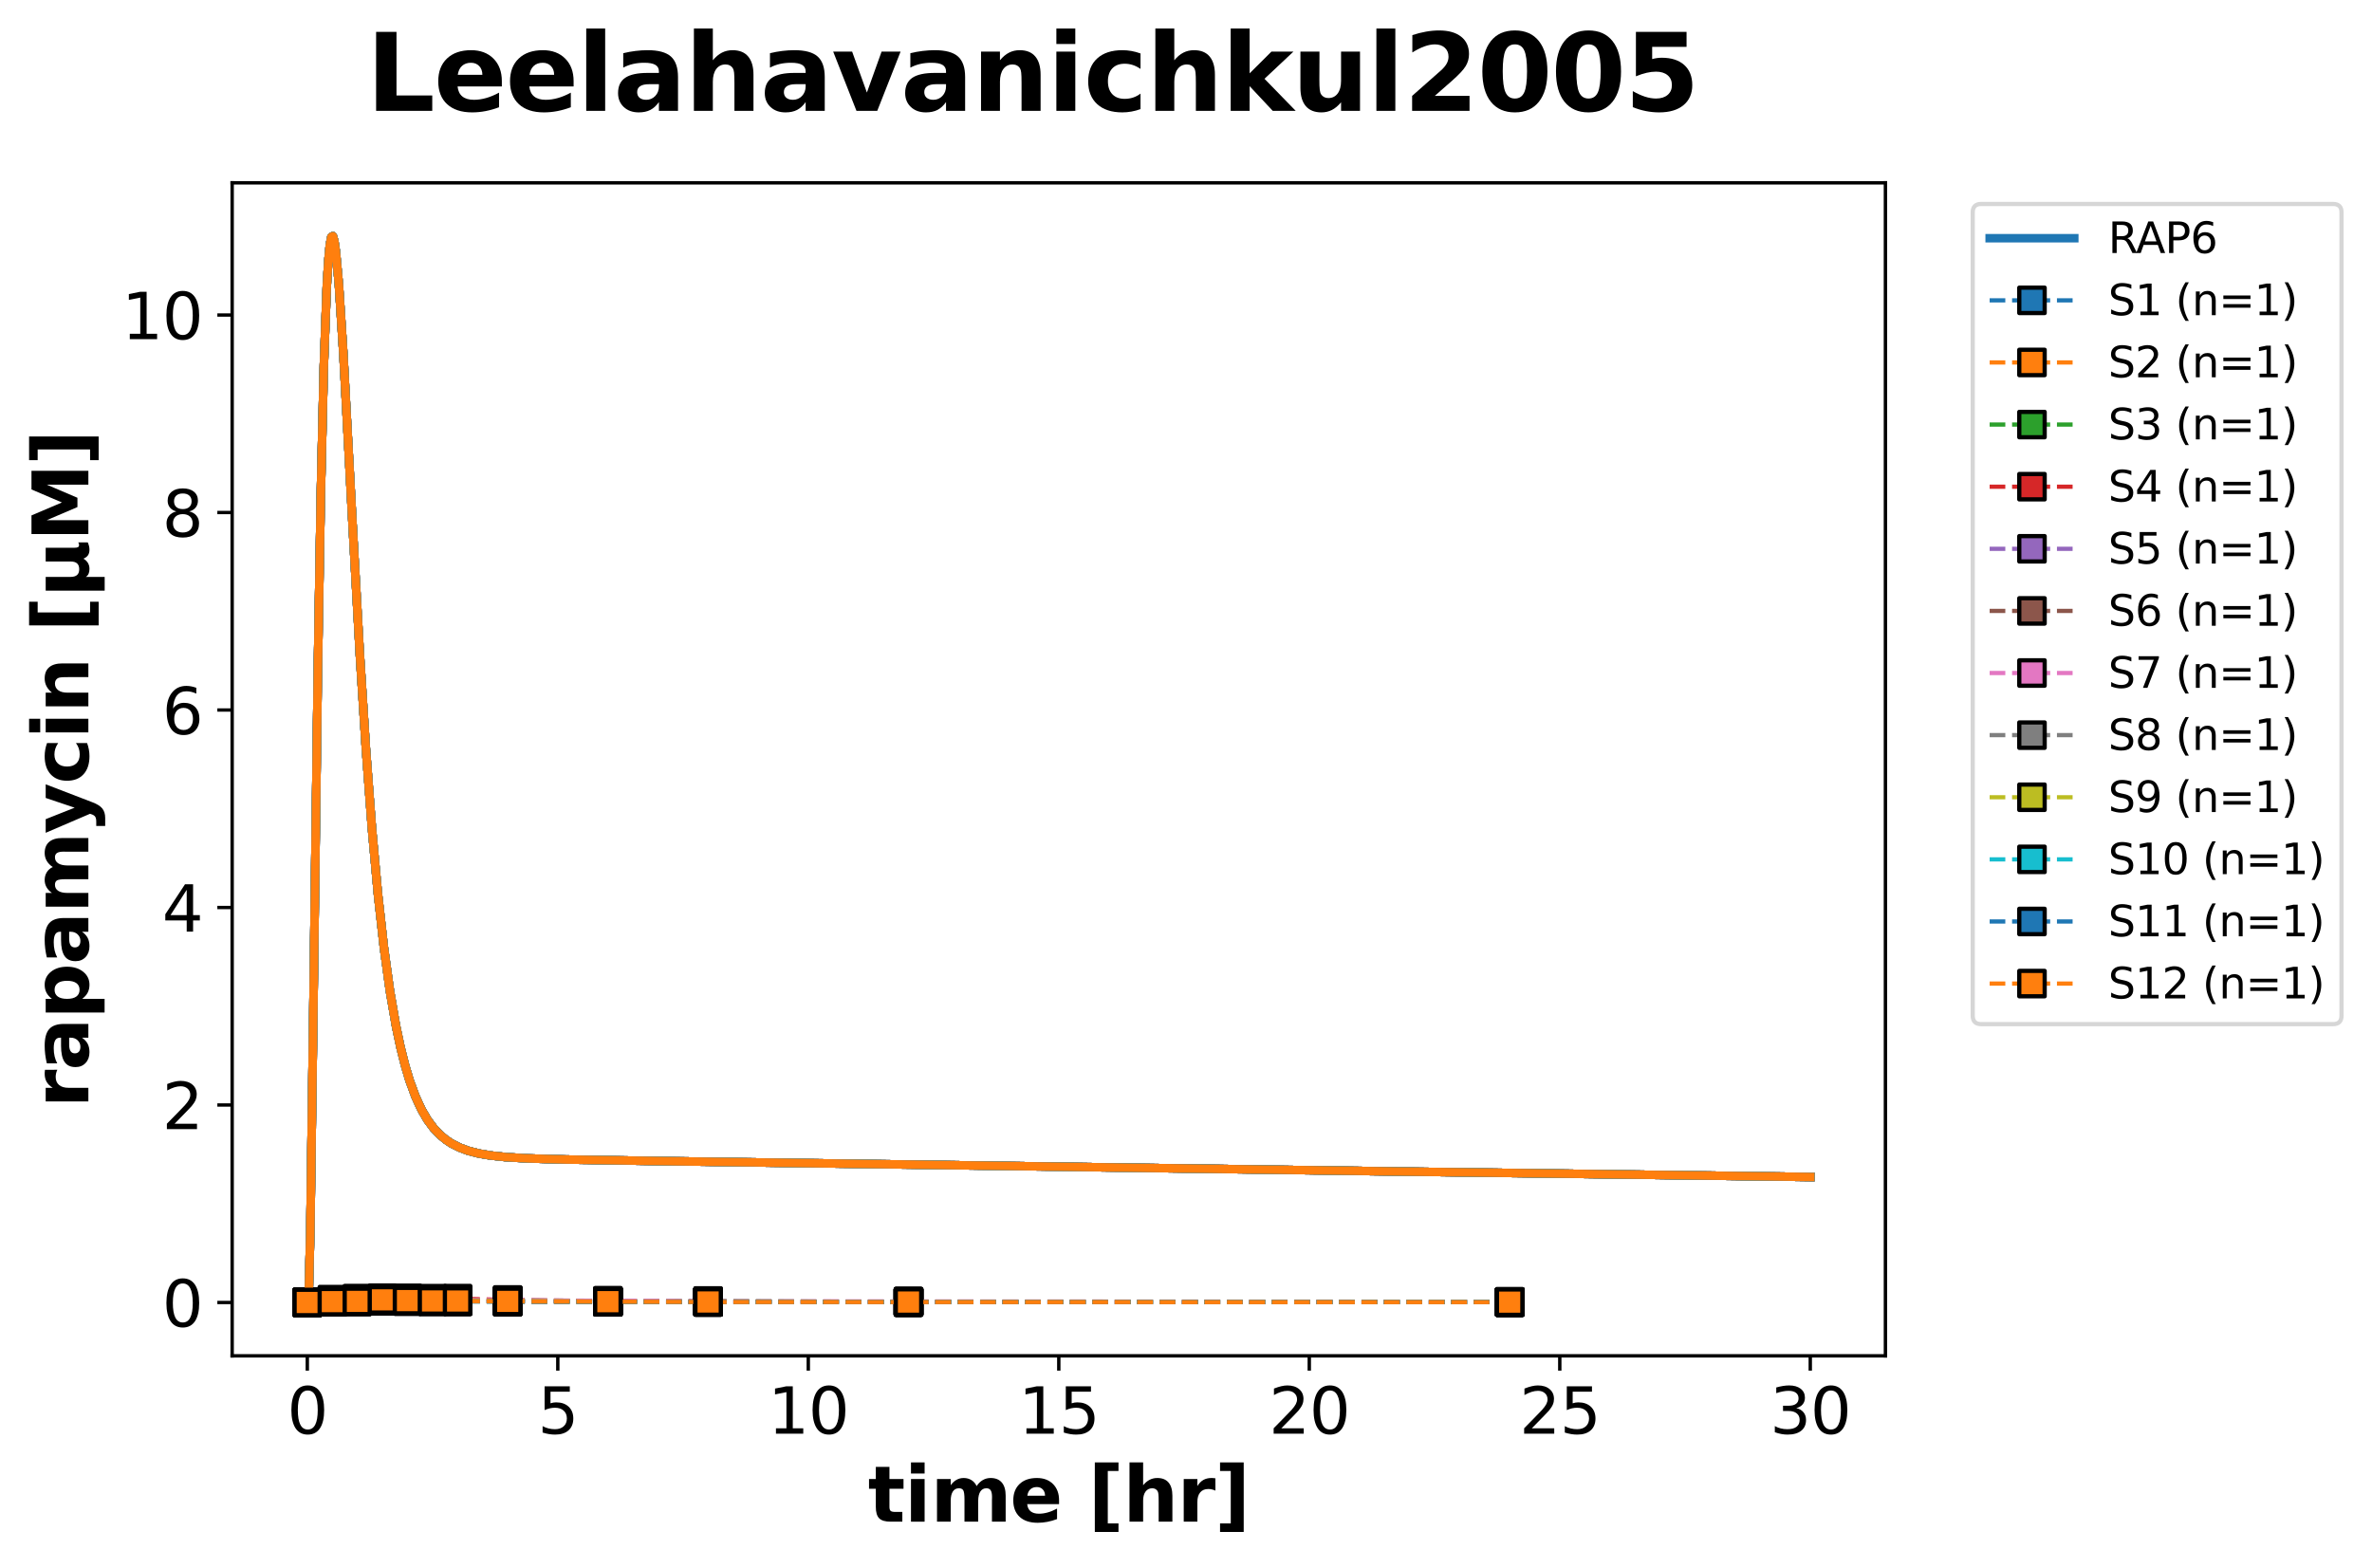 <?xml version="1.0" encoding="utf-8" standalone="no"?>
<!DOCTYPE svg PUBLIC "-//W3C//DTD SVG 1.1//EN"
  "http://www.w3.org/Graphics/SVG/1.1/DTD/svg11.dtd">
<svg xmlns:xlink="http://www.w3.org/1999/xlink" width="560.407pt" height="370.538pt" viewBox="0 0 560.407 370.538" xmlns="http://www.w3.org/2000/svg" version="1.1">
 <defs>
  <style type="text/css">*{stroke-linejoin: round; stroke-linecap: butt}</style>
 </defs>
 <g id="figure_1">
  <g id="patch_1">
   <path d="M 0 370.538 
L 560.407 370.538 
L 560.407 0 
L 0 0 
z
" style="fill: #ffffff"/>
  </g>
  <g id="axes_1">
   <g id="patch_2">
    <path d="M 54.849 320.4 
L 445.449 320.4 
L 445.449 43.2 
L 54.849 43.2 
z
" style="fill: #ffffff"/>
   </g>
   <g id="matplotlib.axis_1">
    <g id="xtick_1">
     <g id="line2d_1">
      <defs>
       <path id="mf9de30169e" d="M 0 0 
L 0 3.5 
" style="stroke: #000000; stroke-width: 0.8"/>
      </defs>
      <g>
       <use xlink:href="#mf9de30169e" x="72.603" y="320.4" style="stroke: #000000; stroke-width: 0.8"/>
      </g>
     </g>
     <g id="text_1">
      <!-- 0 -->
      <g transform="translate(67.831 338.798) scale(0.15 -0.15)">
       <defs>
        <path id="DejaVuSans-30" d="M 2034 4250 
Q 1547 4250 1301 3770 
Q 1056 3291 1056 2328 
Q 1056 1369 1301 889 
Q 1547 409 2034 409 
Q 2525 409 2770 889 
Q 3016 1369 3016 2328 
Q 3016 3291 2770 3770 
Q 2525 4250 2034 4250 
z
M 2034 4750 
Q 2819 4750 3233 4129 
Q 3647 3509 3647 2328 
Q 3647 1150 3233 529 
Q 2819 -91 2034 -91 
Q 1250 -91 836 529 
Q 422 1150 422 2328 
Q 422 3509 836 4129 
Q 1250 4750 2034 4750 
z
" transform="scale(0.016)"/>
       </defs>
       <use xlink:href="#DejaVuSans-30"/>
      </g>
     </g>
    </g>
    <g id="xtick_2">
     <g id="line2d_2">
      <g>
       <use xlink:href="#mf9de30169e" x="131.785" y="320.4" style="stroke: #000000; stroke-width: 0.8"/>
      </g>
     </g>
     <g id="text_2">
      <!-- 5 -->
      <g transform="translate(127.013 338.798) scale(0.15 -0.15)">
       <defs>
        <path id="DejaVuSans-35" d="M 691 4666 
L 3169 4666 
L 3169 4134 
L 1269 4134 
L 1269 2991 
Q 1406 3038 1543 3061 
Q 1681 3084 1819 3084 
Q 2600 3084 3056 2656 
Q 3513 2228 3513 1497 
Q 3513 744 3044 326 
Q 2575 -91 1722 -91 
Q 1428 -91 1123 -41 
Q 819 9 494 109 
L 494 744 
Q 775 591 1075 516 
Q 1375 441 1709 441 
Q 2250 441 2565 725 
Q 2881 1009 2881 1497 
Q 2881 1984 2565 2268 
Q 2250 2553 1709 2553 
Q 1456 2553 1204 2497 
Q 953 2441 691 2322 
L 691 4666 
z
" transform="scale(0.016)"/>
       </defs>
       <use xlink:href="#DejaVuSans-35"/>
      </g>
     </g>
    </g>
    <g id="xtick_3">
     <g id="line2d_3">
      <g>
       <use xlink:href="#mf9de30169e" x="190.967" y="320.4" style="stroke: #000000; stroke-width: 0.8"/>
      </g>
     </g>
     <g id="text_3">
      <!-- 10 -->
      <g transform="translate(181.423 338.798) scale(0.15 -0.15)">
       <defs>
        <path id="DejaVuSans-31" d="M 794 531 
L 1825 531 
L 1825 4091 
L 703 3866 
L 703 4441 
L 1819 4666 
L 2450 4666 
L 2450 531 
L 3481 531 
L 3481 0 
L 794 0 
L 794 531 
z
" transform="scale(0.016)"/>
       </defs>
       <use xlink:href="#DejaVuSans-31"/>
       <use xlink:href="#DejaVuSans-30" transform="translate(63.623 0)"/>
      </g>
     </g>
    </g>
    <g id="xtick_4">
     <g id="line2d_4">
      <g>
       <use xlink:href="#mf9de30169e" x="250.149" y="320.4" style="stroke: #000000; stroke-width: 0.8"/>
      </g>
     </g>
     <g id="text_4">
      <!-- 15 -->
      <g transform="translate(240.605 338.798) scale(0.15 -0.15)">
       <use xlink:href="#DejaVuSans-31"/>
       <use xlink:href="#DejaVuSans-35" transform="translate(63.623 0)"/>
      </g>
     </g>
    </g>
    <g id="xtick_5">
     <g id="line2d_5">
      <g>
       <use xlink:href="#mf9de30169e" x="309.331" y="320.4" style="stroke: #000000; stroke-width: 0.8"/>
      </g>
     </g>
     <g id="text_5">
      <!-- 20 -->
      <g transform="translate(299.787 338.798) scale(0.15 -0.15)">
       <defs>
        <path id="DejaVuSans-32" d="M 1228 531 
L 3431 531 
L 3431 0 
L 469 0 
L 469 531 
Q 828 903 1448 1529 
Q 2069 2156 2228 2338 
Q 2531 2678 2651 2914 
Q 2772 3150 2772 3378 
Q 2772 3750 2511 3984 
Q 2250 4219 1831 4219 
Q 1534 4219 1204 4116 
Q 875 4013 500 3803 
L 500 4441 
Q 881 4594 1212 4672 
Q 1544 4750 1819 4750 
Q 2544 4750 2975 4387 
Q 3406 4025 3406 3419 
Q 3406 3131 3298 2873 
Q 3191 2616 2906 2266 
Q 2828 2175 2409 1742 
Q 1991 1309 1228 531 
z
" transform="scale(0.016)"/>
       </defs>
       <use xlink:href="#DejaVuSans-32"/>
       <use xlink:href="#DejaVuSans-30" transform="translate(63.623 0)"/>
      </g>
     </g>
    </g>
    <g id="xtick_6">
     <g id="line2d_6">
      <g>
       <use xlink:href="#mf9de30169e" x="368.512" y="320.4" style="stroke: #000000; stroke-width: 0.8"/>
      </g>
     </g>
     <g id="text_6">
      <!-- 25 -->
      <g transform="translate(358.969 338.798) scale(0.15 -0.15)">
       <use xlink:href="#DejaVuSans-32"/>
       <use xlink:href="#DejaVuSans-35" transform="translate(63.623 0)"/>
      </g>
     </g>
    </g>
    <g id="xtick_7">
     <g id="line2d_7">
      <g>
       <use xlink:href="#mf9de30169e" x="427.694" y="320.4" style="stroke: #000000; stroke-width: 0.8"/>
      </g>
     </g>
     <g id="text_7">
      <!-- 30 -->
      <g transform="translate(418.15 338.798) scale(0.15 -0.15)">
       <defs>
        <path id="DejaVuSans-33" d="M 2597 2516 
Q 3050 2419 3304 2112 
Q 3559 1806 3559 1356 
Q 3559 666 3084 287 
Q 2609 -91 1734 -91 
Q 1441 -91 1130 -33 
Q 819 25 488 141 
L 488 750 
Q 750 597 1062 519 
Q 1375 441 1716 441 
Q 2309 441 2620 675 
Q 2931 909 2931 1356 
Q 2931 1769 2642 2001 
Q 2353 2234 1838 2234 
L 1294 2234 
L 1294 2753 
L 1863 2753 
Q 2328 2753 2575 2939 
Q 2822 3125 2822 3475 
Q 2822 3834 2567 4026 
Q 2313 4219 1838 4219 
Q 1578 4219 1281 4162 
Q 984 4106 628 3988 
L 628 4550 
Q 988 4650 1302 4700 
Q 1616 4750 1894 4750 
Q 2613 4750 3031 4423 
Q 3450 4097 3450 3541 
Q 3450 3153 3228 2886 
Q 3006 2619 2597 2516 
z
" transform="scale(0.016)"/>
       </defs>
       <use xlink:href="#DejaVuSans-33"/>
       <use xlink:href="#DejaVuSans-30" transform="translate(63.623 0)"/>
      </g>
     </g>
    </g>
    <g id="text_8">
     <!-- time [hr] -->
     <g transform="translate(205.074 359.594) scale(0.18 -0.18)">
      <defs>
       <path id="DejaVuSans-Bold-74" d="M 1759 4494 
L 1759 3500 
L 2913 3500 
L 2913 2700 
L 1759 2700 
L 1759 1216 
Q 1759 972 1856 886 
Q 1953 800 2241 800 
L 2816 800 
L 2816 0 
L 1856 0 
Q 1194 0 917 276 
Q 641 553 641 1216 
L 641 2700 
L 84 2700 
L 84 3500 
L 641 3500 
L 641 4494 
L 1759 4494 
z
" transform="scale(0.016)"/>
       <path id="DejaVuSans-Bold-69" d="M 538 3500 
L 1656 3500 
L 1656 0 
L 538 0 
L 538 3500 
z
M 538 4863 
L 1656 4863 
L 1656 3950 
L 538 3950 
L 538 4863 
z
" transform="scale(0.016)"/>
       <path id="DejaVuSans-Bold-6d" d="M 3781 2919 
Q 3994 3244 4286 3414 
Q 4578 3584 4928 3584 
Q 5531 3584 5847 3212 
Q 6163 2841 6163 2131 
L 6163 0 
L 5038 0 
L 5038 1825 
Q 5041 1866 5042 1909 
Q 5044 1953 5044 2034 
Q 5044 2406 4934 2573 
Q 4825 2741 4581 2741 
Q 4263 2741 4089 2478 
Q 3916 2216 3909 1719 
L 3909 0 
L 2784 0 
L 2784 1825 
Q 2784 2406 2684 2573 
Q 2584 2741 2328 2741 
Q 2006 2741 1831 2477 
Q 1656 2213 1656 1722 
L 1656 0 
L 531 0 
L 531 3500 
L 1656 3500 
L 1656 2988 
Q 1863 3284 2130 3434 
Q 2397 3584 2719 3584 
Q 3081 3584 3359 3409 
Q 3638 3234 3781 2919 
z
" transform="scale(0.016)"/>
       <path id="DejaVuSans-Bold-65" d="M 4031 1759 
L 4031 1441 
L 1416 1441 
Q 1456 1047 1700 850 
Q 1944 653 2381 653 
Q 2734 653 3104 758 
Q 3475 863 3866 1075 
L 3866 213 
Q 3469 63 3072 -14 
Q 2675 -91 2278 -91 
Q 1328 -91 801 392 
Q 275 875 275 1747 
Q 275 2603 792 3093 
Q 1309 3584 2216 3584 
Q 3041 3584 3536 3087 
Q 4031 2591 4031 1759 
z
M 2881 2131 
Q 2881 2450 2695 2645 
Q 2509 2841 2209 2841 
Q 1884 2841 1681 2658 
Q 1478 2475 1428 2131 
L 2881 2131 
z
" transform="scale(0.016)"/>
       <path id="DejaVuSans-Bold-20" transform="scale(0.016)"/>
       <path id="DejaVuSans-Bold-5b" d="M 550 4863 
L 2491 4863 
L 2491 4159 
L 1613 4159 
L 1613 -141 
L 2491 -141 
L 2491 -844 
L 550 -844 
L 550 4863 
z
" transform="scale(0.016)"/>
       <path id="DejaVuSans-Bold-68" d="M 4056 2131 
L 4056 0 
L 2931 0 
L 2931 347 
L 2931 1625 
Q 2931 2084 2911 2256 
Q 2891 2428 2841 2509 
Q 2775 2619 2662 2680 
Q 2550 2741 2406 2741 
Q 2056 2741 1856 2470 
Q 1656 2200 1656 1722 
L 1656 0 
L 538 0 
L 538 4863 
L 1656 4863 
L 1656 2988 
Q 1909 3294 2193 3439 
Q 2478 3584 2822 3584 
Q 3428 3584 3742 3212 
Q 4056 2841 4056 2131 
z
" transform="scale(0.016)"/>
       <path id="DejaVuSans-Bold-72" d="M 3138 2547 
Q 2991 2616 2845 2648 
Q 2700 2681 2553 2681 
Q 2122 2681 1889 2404 
Q 1656 2128 1656 1613 
L 1656 0 
L 538 0 
L 538 3500 
L 1656 3500 
L 1656 2925 
Q 1872 3269 2151 3426 
Q 2431 3584 2822 3584 
Q 2878 3584 2943 3579 
Q 3009 3575 3134 3559 
L 3138 2547 
z
" transform="scale(0.016)"/>
       <path id="DejaVuSans-Bold-5d" d="M 2375 -844 
L 434 -844 
L 434 -141 
L 1313 -141 
L 1313 4159 
L 434 4159 
L 434 4863 
L 2375 4863 
L 2375 -844 
z
" transform="scale(0.016)"/>
      </defs>
      <use xlink:href="#DejaVuSans-Bold-74"/>
      <use xlink:href="#DejaVuSans-Bold-69" transform="translate(47.803 0)"/>
      <use xlink:href="#DejaVuSans-Bold-6d" transform="translate(82.08 0)"/>
      <use xlink:href="#DejaVuSans-Bold-65" transform="translate(186.279 0)"/>
      <use xlink:href="#DejaVuSans-Bold-20" transform="translate(254.102 0)"/>
      <use xlink:href="#DejaVuSans-Bold-5b" transform="translate(288.916 0)"/>
      <use xlink:href="#DejaVuSans-Bold-68" transform="translate(334.619 0)"/>
      <use xlink:href="#DejaVuSans-Bold-72" transform="translate(405.811 0)"/>
      <use xlink:href="#DejaVuSans-Bold-5d" transform="translate(455.127 0)"/>
     </g>
    </g>
   </g>
   <g id="matplotlib.axis_2">
    <g id="ytick_1">
     <g id="line2d_8">
      <defs>
       <path id="mc5ace7894d" d="M 0 0 
L -3.5 0 
" style="stroke: #000000; stroke-width: 0.8"/>
      </defs>
      <g>
       <use xlink:href="#mc5ace7894d" x="54.849" y="307.8" style="stroke: #000000; stroke-width: 0.8"/>
      </g>
     </g>
     <g id="text_9">
      <!-- 0 -->
      <g transform="translate(38.305 313.499) scale(0.15 -0.15)">
       <use xlink:href="#DejaVuSans-30"/>
      </g>
     </g>
    </g>
    <g id="ytick_2">
     <g id="line2d_9">
      <g>
       <use xlink:href="#mc5ace7894d" x="54.849" y="261.129" style="stroke: #000000; stroke-width: 0.8"/>
      </g>
     </g>
     <g id="text_10">
      <!-- 2 -->
      <g transform="translate(38.305 266.828) scale(0.15 -0.15)">
       <use xlink:href="#DejaVuSans-32"/>
      </g>
     </g>
    </g>
    <g id="ytick_3">
     <g id="line2d_10">
      <g>
       <use xlink:href="#mc5ace7894d" x="54.849" y="214.458" style="stroke: #000000; stroke-width: 0.8"/>
      </g>
     </g>
     <g id="text_11">
      <!-- 4 -->
      <g transform="translate(38.305 220.157) scale(0.15 -0.15)">
       <defs>
        <path id="DejaVuSans-34" d="M 2419 4116 
L 825 1625 
L 2419 1625 
L 2419 4116 
z
M 2253 4666 
L 3047 4666 
L 3047 1625 
L 3713 1625 
L 3713 1100 
L 3047 1100 
L 3047 0 
L 2419 0 
L 2419 1100 
L 313 1100 
L 313 1709 
L 2253 4666 
z
" transform="scale(0.016)"/>
       </defs>
       <use xlink:href="#DejaVuSans-34"/>
      </g>
     </g>
    </g>
    <g id="ytick_4">
     <g id="line2d_11">
      <g>
       <use xlink:href="#mc5ace7894d" x="54.849" y="167.788" style="stroke: #000000; stroke-width: 0.8"/>
      </g>
     </g>
     <g id="text_12">
      <!-- 6 -->
      <g transform="translate(38.305 173.486) scale(0.15 -0.15)">
       <defs>
        <path id="DejaVuSans-36" d="M 2113 2584 
Q 1688 2584 1439 2293 
Q 1191 2003 1191 1497 
Q 1191 994 1439 701 
Q 1688 409 2113 409 
Q 2538 409 2786 701 
Q 3034 994 3034 1497 
Q 3034 2003 2786 2293 
Q 2538 2584 2113 2584 
z
M 3366 4563 
L 3366 3988 
Q 3128 4100 2886 4159 
Q 2644 4219 2406 4219 
Q 1781 4219 1451 3797 
Q 1122 3375 1075 2522 
Q 1259 2794 1537 2939 
Q 1816 3084 2150 3084 
Q 2853 3084 3261 2657 
Q 3669 2231 3669 1497 
Q 3669 778 3244 343 
Q 2819 -91 2113 -91 
Q 1303 -91 875 529 
Q 447 1150 447 2328 
Q 447 3434 972 4092 
Q 1497 4750 2381 4750 
Q 2619 4750 2861 4703 
Q 3103 4656 3366 4563 
z
" transform="scale(0.016)"/>
       </defs>
       <use xlink:href="#DejaVuSans-36"/>
      </g>
     </g>
    </g>
    <g id="ytick_5">
     <g id="line2d_12">
      <g>
       <use xlink:href="#mc5ace7894d" x="54.849" y="121.117" style="stroke: #000000; stroke-width: 0.8"/>
      </g>
     </g>
     <g id="text_13">
      <!-- 8 -->
      <g transform="translate(38.305 126.816) scale(0.15 -0.15)">
       <defs>
        <path id="DejaVuSans-38" d="M 2034 2216 
Q 1584 2216 1326 1975 
Q 1069 1734 1069 1313 
Q 1069 891 1326 650 
Q 1584 409 2034 409 
Q 2484 409 2743 651 
Q 3003 894 3003 1313 
Q 3003 1734 2745 1975 
Q 2488 2216 2034 2216 
z
M 1403 2484 
Q 997 2584 770 2862 
Q 544 3141 544 3541 
Q 544 4100 942 4425 
Q 1341 4750 2034 4750 
Q 2731 4750 3128 4425 
Q 3525 4100 3525 3541 
Q 3525 3141 3298 2862 
Q 3072 2584 2669 2484 
Q 3125 2378 3379 2068 
Q 3634 1759 3634 1313 
Q 3634 634 3220 271 
Q 2806 -91 2034 -91 
Q 1263 -91 848 271 
Q 434 634 434 1313 
Q 434 1759 690 2068 
Q 947 2378 1403 2484 
z
M 1172 3481 
Q 1172 3119 1398 2916 
Q 1625 2713 2034 2713 
Q 2441 2713 2670 2916 
Q 2900 3119 2900 3481 
Q 2900 3844 2670 4047 
Q 2441 4250 2034 4250 
Q 1625 4250 1398 4047 
Q 1172 3844 1172 3481 
z
" transform="scale(0.016)"/>
       </defs>
       <use xlink:href="#DejaVuSans-38"/>
      </g>
     </g>
    </g>
    <g id="ytick_6">
     <g id="line2d_13">
      <g>
       <use xlink:href="#mc5ace7894d" x="54.849" y="74.446" style="stroke: #000000; stroke-width: 0.8"/>
      </g>
     </g>
     <g id="text_14">
      <!-- 10 -->
      <g transform="translate(28.761 80.145) scale(0.15 -0.15)">
       <use xlink:href="#DejaVuSans-31"/>
       <use xlink:href="#DejaVuSans-30" transform="translate(63.623 0)"/>
      </g>
     </g>
    </g>
    <g id="text_15">
     <!-- rapamycin [µM] -->
     <g transform="translate(20.877 261.838) rotate(-90) scale(0.18 -0.18)">
      <defs>
       <path id="DejaVuSans-Bold-61" d="M 2106 1575 
Q 1756 1575 1579 1456 
Q 1403 1338 1403 1106 
Q 1403 894 1545 773 
Q 1688 653 1941 653 
Q 2256 653 2472 879 
Q 2688 1106 2688 1447 
L 2688 1575 
L 2106 1575 
z
M 3816 1997 
L 3816 0 
L 2688 0 
L 2688 519 
Q 2463 200 2181 54 
Q 1900 -91 1497 -91 
Q 953 -91 614 226 
Q 275 544 275 1050 
Q 275 1666 698 1953 
Q 1122 2241 2028 2241 
L 2688 2241 
L 2688 2328 
Q 2688 2594 2478 2717 
Q 2269 2841 1825 2841 
Q 1466 2841 1156 2769 
Q 847 2697 581 2553 
L 581 3406 
Q 941 3494 1303 3539 
Q 1666 3584 2028 3584 
Q 2975 3584 3395 3211 
Q 3816 2838 3816 1997 
z
" transform="scale(0.016)"/>
       <path id="DejaVuSans-Bold-70" d="M 1656 506 
L 1656 -1331 
L 538 -1331 
L 538 3500 
L 1656 3500 
L 1656 2988 
Q 1888 3294 2169 3439 
Q 2450 3584 2816 3584 
Q 3463 3584 3878 3070 
Q 4294 2556 4294 1747 
Q 4294 938 3878 423 
Q 3463 -91 2816 -91 
Q 2450 -91 2169 54 
Q 1888 200 1656 506 
z
M 2400 2772 
Q 2041 2772 1848 2508 
Q 1656 2244 1656 1747 
Q 1656 1250 1848 986 
Q 2041 722 2400 722 
Q 2759 722 2948 984 
Q 3138 1247 3138 1747 
Q 3138 2247 2948 2509 
Q 2759 2772 2400 2772 
z
" transform="scale(0.016)"/>
       <path id="DejaVuSans-Bold-79" d="M 78 3500 
L 1197 3500 
L 2138 1125 
L 2938 3500 
L 4056 3500 
L 2584 -331 
Q 2363 -916 2067 -1148 
Q 1772 -1381 1288 -1381 
L 641 -1381 
L 641 -647 
L 991 -647 
Q 1275 -647 1404 -556 
Q 1534 -466 1606 -231 
L 1638 -134 
L 78 3500 
z
" transform="scale(0.016)"/>
       <path id="DejaVuSans-Bold-63" d="M 3366 3391 
L 3366 2478 
Q 3138 2634 2908 2709 
Q 2678 2784 2431 2784 
Q 1963 2784 1702 2511 
Q 1441 2238 1441 1747 
Q 1441 1256 1702 982 
Q 1963 709 2431 709 
Q 2694 709 2930 787 
Q 3166 866 3366 1019 
L 3366 103 
Q 3103 6 2833 -42 
Q 2563 -91 2291 -91 
Q 1344 -91 809 395 
Q 275 881 275 1747 
Q 275 2613 809 3098 
Q 1344 3584 2291 3584 
Q 2566 3584 2833 3536 
Q 3100 3488 3366 3391 
z
" transform="scale(0.016)"/>
       <path id="DejaVuSans-Bold-6e" d="M 4056 2131 
L 4056 0 
L 2931 0 
L 2931 347 
L 2931 1631 
Q 2931 2084 2911 2256 
Q 2891 2428 2841 2509 
Q 2775 2619 2662 2680 
Q 2550 2741 2406 2741 
Q 2056 2741 1856 2470 
Q 1656 2200 1656 1722 
L 1656 0 
L 538 0 
L 538 3500 
L 1656 3500 
L 1656 2988 
Q 1909 3294 2193 3439 
Q 2478 3584 2822 3584 
Q 3428 3584 3742 3212 
Q 4056 2841 4056 2131 
z
" transform="scale(0.016)"/>
       <path id="DejaVuSans-Bold-b5" d="M 544 -1338 
L 544 3500 
L 1672 3500 
L 1672 1466 
Q 1672 1103 1828 926 
Q 1984 750 2303 750 
Q 2625 750 2781 926 
Q 2938 1103 2938 1466 
L 2938 3500 
L 4063 3500 
L 4063 1159 
Q 4063 938 4114 850 
Q 4166 763 4288 763 
Q 4344 763 4395 778 
Q 4447 794 4506 831 
L 4506 50 
Q 4341 -22 4195 -56 
Q 4050 -91 3909 -91 
Q 3631 -91 3454 26 
Q 3278 144 3169 403 
Q 3022 156 2811 32 
Q 2600 -91 2322 -91 
Q 2091 -91 1928 -17 
Q 1766 56 1672 206 
L 1672 -1338 
L 544 -1338 
z
" transform="scale(0.016)"/>
       <path id="DejaVuSans-Bold-4d" d="M 588 4666 
L 2119 4666 
L 3181 2169 
L 4250 4666 
L 5778 4666 
L 5778 0 
L 4641 0 
L 4641 3413 
L 3566 897 
L 2803 897 
L 1728 3413 
L 1728 0 
L 588 0 
L 588 4666 
z
" transform="scale(0.016)"/>
      </defs>
      <use xlink:href="#DejaVuSans-Bold-72"/>
      <use xlink:href="#DejaVuSans-Bold-61" transform="translate(49.316 0)"/>
      <use xlink:href="#DejaVuSans-Bold-70" transform="translate(116.797 0)"/>
      <use xlink:href="#DejaVuSans-Bold-61" transform="translate(188.379 0)"/>
      <use xlink:href="#DejaVuSans-Bold-6d" transform="translate(255.859 0)"/>
      <use xlink:href="#DejaVuSans-Bold-79" transform="translate(360.059 0)"/>
      <use xlink:href="#DejaVuSans-Bold-63" transform="translate(425.244 0)"/>
      <use xlink:href="#DejaVuSans-Bold-69" transform="translate(484.521 0)"/>
      <use xlink:href="#DejaVuSans-Bold-6e" transform="translate(518.799 0)"/>
      <use xlink:href="#DejaVuSans-Bold-20" transform="translate(589.99 0)"/>
      <use xlink:href="#DejaVuSans-Bold-5b" transform="translate(624.805 0)"/>
      <use xlink:href="#DejaVuSans-Bold-b5" transform="translate(670.508 0)"/>
      <use xlink:href="#DejaVuSans-Bold-4d" transform="translate(744.092 0)"/>
      <use xlink:href="#DejaVuSans-Bold-5d" transform="translate(843.604 0)"/>
     </g>
    </g>
   </g>
   <g id="line2d_14">
    <path d="M 72.603 307.8 
L 72.958 305.292 
L 73.313 291.143 
L 74.024 239.673 
L 75.089 158.687 
L 75.799 116.665 
L 76.509 86.514 
L 77.219 67.468 
L 77.575 61.604 
L 77.93 57.866 
L 78.285 56.009 
L 78.64 55.8 
L 78.995 57.013 
L 79.35 59.44 
L 80.06 67.182 
L 81.125 83.654 
L 83.256 123.185 
L 85.031 154.877 
L 86.452 176.985 
L 87.872 195.752 
L 89.293 211.305 
L 90.713 223.992 
L 92.133 234.229 
L 93.554 242.43 
L 94.619 247.47 
L 95.684 251.712 
L 96.749 255.278 
L 98.17 259.158 
L 99.59 262.227 
L 101.011 264.653 
L 102.431 266.569 
L 103.851 268.084 
L 105.272 269.281 
L 106.692 270.227 
L 108.467 271.139 
L 110.598 271.936 
L 113.084 272.578 
L 115.924 273.063 
L 119.475 273.44 
L 124.802 273.754 
L 133.679 274.01 
L 158.18 274.407 
L 332.53 276.871 
L 427.694 278.138 
L 427.694 278.138 
" clip-path="url(#p49236a2064)" style="fill: none; stroke: #1f77b4; stroke-width: 2; stroke-linecap: square"/>
   </g>
   <g id="line2d_15">
    <path d="M 72.603 307.8 
L 78.521 307.12 
L 84.44 306.884 
L 90.358 307.17 
L 96.276 307.351 
L 102.194 307.426 
L 108.112 307.447 
L 119.949 307.543 
L 143.621 307.607 
L 167.294 307.68 
L 214.64 307.701 
L 356.676 307.709 
" clip-path="url(#p49236a2064)" style="fill: none; stroke-dasharray: 3.7,1.6; stroke-dashoffset: 0; stroke: #1f77b4"/>
    <defs>
     <path id="m707db03af4" d="M -3 3 
L 3 3 
L 3 -3 
L -3 -3 
z
" style="stroke: #000000; stroke-linejoin: miter"/>
    </defs>
    <g clip-path="url(#p49236a2064)">
     <use xlink:href="#m707db03af4" x="72.603" y="307.8" style="fill: #1f77b4; stroke: #000000; stroke-linejoin: miter"/>
     <use xlink:href="#m707db03af4" x="78.521" y="307.12" style="fill: #1f77b4; stroke: #000000; stroke-linejoin: miter"/>
     <use xlink:href="#m707db03af4" x="84.44" y="306.884" style="fill: #1f77b4; stroke: #000000; stroke-linejoin: miter"/>
     <use xlink:href="#m707db03af4" x="90.358" y="307.17" style="fill: #1f77b4; stroke: #000000; stroke-linejoin: miter"/>
     <use xlink:href="#m707db03af4" x="96.276" y="307.351" style="fill: #1f77b4; stroke: #000000; stroke-linejoin: miter"/>
     <use xlink:href="#m707db03af4" x="102.194" y="307.426" style="fill: #1f77b4; stroke: #000000; stroke-linejoin: miter"/>
     <use xlink:href="#m707db03af4" x="108.112" y="307.447" style="fill: #1f77b4; stroke: #000000; stroke-linejoin: miter"/>
     <use xlink:href="#m707db03af4" x="119.949" y="307.543" style="fill: #1f77b4; stroke: #000000; stroke-linejoin: miter"/>
     <use xlink:href="#m707db03af4" x="143.621" y="307.607" style="fill: #1f77b4; stroke: #000000; stroke-linejoin: miter"/>
     <use xlink:href="#m707db03af4" x="167.294" y="307.68" style="fill: #1f77b4; stroke: #000000; stroke-linejoin: miter"/>
     <use xlink:href="#m707db03af4" x="214.64" y="307.701" style="fill: #1f77b4; stroke: #000000; stroke-linejoin: miter"/>
     <use xlink:href="#m707db03af4" x="356.676" y="307.709" style="fill: #1f77b4; stroke: #000000; stroke-linejoin: miter"/>
    </g>
   </g>
   <g id="line2d_16">
    <path d="M 72.603 307.8 
L 72.958 305.292 
L 73.313 291.143 
L 74.024 239.673 
L 75.089 158.687 
L 75.799 116.665 
L 76.509 86.514 
L 77.219 67.468 
L 77.575 61.604 
L 77.93 57.866 
L 78.285 56.009 
L 78.64 55.8 
L 78.995 57.013 
L 79.35 59.44 
L 80.06 67.182 
L 81.125 83.654 
L 83.256 123.185 
L 85.031 154.877 
L 86.452 176.985 
L 87.872 195.752 
L 89.293 211.305 
L 90.713 223.992 
L 92.133 234.229 
L 93.554 242.43 
L 94.619 247.47 
L 95.684 251.712 
L 96.749 255.278 
L 98.17 259.158 
L 99.59 262.227 
L 101.011 264.653 
L 102.431 266.569 
L 103.851 268.084 
L 105.272 269.281 
L 106.692 270.227 
L 108.467 271.139 
L 110.598 271.936 
L 113.084 272.578 
L 115.924 273.063 
L 119.475 273.44 
L 124.802 273.754 
L 133.679 274.01 
L 158.18 274.407 
L 332.53 276.871 
L 427.694 278.138 
L 427.694 278.138 
" clip-path="url(#p49236a2064)" style="fill: none; stroke: #ff7f0e; stroke-width: 2; stroke-linecap: square"/>
   </g>
   <g id="line2d_17">
    <path d="M 72.603 307.8 
L 78.521 307.38 
L 84.44 307.257 
L 90.358 307.321 
L 96.276 307.423 
L 102.194 307.461 
L 108.112 307.324 
L 119.949 307.523 
L 143.621 307.561 
L 167.294 307.654 
L 214.64 307.663 
L 356.676 307.683 
" clip-path="url(#p49236a2064)" style="fill: none; stroke-dasharray: 3.7,1.6; stroke-dashoffset: 0; stroke: #ff7f0e"/>
    <defs>
     <path id="mf8bfc6441a" d="M -3 3 
L 3 3 
L 3 -3 
L -3 -3 
z
" style="stroke: #000000; stroke-linejoin: miter"/>
    </defs>
    <g clip-path="url(#p49236a2064)">
     <use xlink:href="#mf8bfc6441a" x="72.603" y="307.8" style="fill: #ff7f0e; stroke: #000000; stroke-linejoin: miter"/>
     <use xlink:href="#mf8bfc6441a" x="78.521" y="307.38" style="fill: #ff7f0e; stroke: #000000; stroke-linejoin: miter"/>
     <use xlink:href="#mf8bfc6441a" x="84.44" y="307.257" style="fill: #ff7f0e; stroke: #000000; stroke-linejoin: miter"/>
     <use xlink:href="#mf8bfc6441a" x="90.358" y="307.321" style="fill: #ff7f0e; stroke: #000000; stroke-linejoin: miter"/>
     <use xlink:href="#mf8bfc6441a" x="96.276" y="307.423" style="fill: #ff7f0e; stroke: #000000; stroke-linejoin: miter"/>
     <use xlink:href="#mf8bfc6441a" x="102.194" y="307.461" style="fill: #ff7f0e; stroke: #000000; stroke-linejoin: miter"/>
     <use xlink:href="#mf8bfc6441a" x="108.112" y="307.324" style="fill: #ff7f0e; stroke: #000000; stroke-linejoin: miter"/>
     <use xlink:href="#mf8bfc6441a" x="119.949" y="307.523" style="fill: #ff7f0e; stroke: #000000; stroke-linejoin: miter"/>
     <use xlink:href="#mf8bfc6441a" x="143.621" y="307.561" style="fill: #ff7f0e; stroke: #000000; stroke-linejoin: miter"/>
     <use xlink:href="#mf8bfc6441a" x="167.294" y="307.654" style="fill: #ff7f0e; stroke: #000000; stroke-linejoin: miter"/>
     <use xlink:href="#mf8bfc6441a" x="214.64" y="307.663" style="fill: #ff7f0e; stroke: #000000; stroke-linejoin: miter"/>
     <use xlink:href="#mf8bfc6441a" x="356.676" y="307.683" style="fill: #ff7f0e; stroke: #000000; stroke-linejoin: miter"/>
    </g>
   </g>
   <g id="line2d_18">
    <path d="M 72.603 307.8 
L 72.958 305.292 
L 73.313 291.143 
L 74.024 239.673 
L 75.089 158.687 
L 75.799 116.665 
L 76.509 86.514 
L 77.219 67.468 
L 77.575 61.604 
L 77.93 57.866 
L 78.285 56.009 
L 78.64 55.8 
L 78.995 57.013 
L 79.35 59.44 
L 80.06 67.182 
L 81.125 83.654 
L 83.256 123.185 
L 85.031 154.877 
L 86.452 176.985 
L 87.872 195.752 
L 89.293 211.305 
L 90.713 223.992 
L 92.133 234.229 
L 93.554 242.43 
L 94.619 247.47 
L 95.684 251.712 
L 96.749 255.278 
L 98.17 259.158 
L 99.59 262.227 
L 101.011 264.653 
L 102.431 266.569 
L 103.851 268.084 
L 105.272 269.281 
L 106.692 270.227 
L 108.467 271.139 
L 110.598 271.936 
L 113.084 272.578 
L 115.924 273.063 
L 119.475 273.44 
L 124.802 273.754 
L 133.679 274.01 
L 158.18 274.407 
L 332.53 276.871 
L 427.694 278.138 
L 427.694 278.138 
" clip-path="url(#p49236a2064)" style="fill: none; stroke: #2ca02c; stroke-width: 2; stroke-linecap: square"/>
   </g>
   <g id="line2d_19">
    <path d="M 72.603 307.8 
L 78.521 307.596 
L 84.44 307.528 
L 90.358 307.149 
L 96.276 307.117 
L 102.194 307.056 
L 108.112 307.21 
L 119.949 307.301 
L 143.621 307.429 
L 167.294 307.438 
L 214.64 307.695 
L 356.676 307.695 
" clip-path="url(#p49236a2064)" style="fill: none; stroke-dasharray: 3.7,1.6; stroke-dashoffset: 0; stroke: #2ca02c"/>
    <defs>
     <path id="m3b7445bb5d" d="M -3 3 
L 3 3 
L 3 -3 
L -3 -3 
z
" style="stroke: #000000; stroke-linejoin: miter"/>
    </defs>
    <g clip-path="url(#p49236a2064)">
     <use xlink:href="#m3b7445bb5d" x="72.603" y="307.8" style="fill: #2ca02c; stroke: #000000; stroke-linejoin: miter"/>
     <use xlink:href="#m3b7445bb5d" x="78.521" y="307.596" style="fill: #2ca02c; stroke: #000000; stroke-linejoin: miter"/>
     <use xlink:href="#m3b7445bb5d" x="84.44" y="307.528" style="fill: #2ca02c; stroke: #000000; stroke-linejoin: miter"/>
     <use xlink:href="#m3b7445bb5d" x="90.358" y="307.149" style="fill: #2ca02c; stroke: #000000; stroke-linejoin: miter"/>
     <use xlink:href="#m3b7445bb5d" x="96.276" y="307.117" style="fill: #2ca02c; stroke: #000000; stroke-linejoin: miter"/>
     <use xlink:href="#m3b7445bb5d" x="102.194" y="307.056" style="fill: #2ca02c; stroke: #000000; stroke-linejoin: miter"/>
     <use xlink:href="#m3b7445bb5d" x="108.112" y="307.21" style="fill: #2ca02c; stroke: #000000; stroke-linejoin: miter"/>
     <use xlink:href="#m3b7445bb5d" x="119.949" y="307.301" style="fill: #2ca02c; stroke: #000000; stroke-linejoin: miter"/>
     <use xlink:href="#m3b7445bb5d" x="143.621" y="307.429" style="fill: #2ca02c; stroke: #000000; stroke-linejoin: miter"/>
     <use xlink:href="#m3b7445bb5d" x="167.294" y="307.438" style="fill: #2ca02c; stroke: #000000; stroke-linejoin: miter"/>
     <use xlink:href="#m3b7445bb5d" x="214.64" y="307.695" style="fill: #2ca02c; stroke: #000000; stroke-linejoin: miter"/>
     <use xlink:href="#m3b7445bb5d" x="356.676" y="307.695" style="fill: #2ca02c; stroke: #000000; stroke-linejoin: miter"/>
    </g>
   </g>
   <g id="line2d_20">
    <path d="M 72.603 307.8 
L 72.958 305.292 
L 73.313 291.143 
L 74.024 239.673 
L 75.089 158.687 
L 75.799 116.665 
L 76.509 86.514 
L 77.219 67.468 
L 77.575 61.604 
L 77.93 57.866 
L 78.285 56.009 
L 78.64 55.8 
L 78.995 57.013 
L 79.35 59.44 
L 80.06 67.182 
L 81.125 83.654 
L 83.256 123.185 
L 85.031 154.877 
L 86.452 176.985 
L 87.872 195.752 
L 89.293 211.305 
L 90.713 223.992 
L 92.133 234.229 
L 93.554 242.43 
L 94.619 247.47 
L 95.684 251.712 
L 96.749 255.278 
L 98.17 259.158 
L 99.59 262.227 
L 101.011 264.653 
L 102.431 266.569 
L 103.851 268.084 
L 105.272 269.281 
L 106.692 270.227 
L 108.467 271.139 
L 110.598 271.936 
L 113.084 272.578 
L 115.924 273.063 
L 119.475 273.44 
L 124.802 273.754 
L 133.679 274.01 
L 158.18 274.407 
L 332.53 276.871 
L 427.694 278.138 
L 427.694 278.138 
" clip-path="url(#p49236a2064)" style="fill: none; stroke: #d62728; stroke-width: 2; stroke-linecap: square"/>
   </g>
   <g id="line2d_21">
    <path d="M 72.603 307.8 
L 78.521 307.631 
L 84.44 307.003 
L 90.358 306.773 
L 96.276 306.811 
L 102.194 306.89 
L 108.112 306.881 
L 119.949 307.199 
L 143.621 307.508 
L 167.294 307.59 
L 214.64 307.654 
L 356.676 307.689 
" clip-path="url(#p49236a2064)" style="fill: none; stroke-dasharray: 3.7,1.6; stroke-dashoffset: 0; stroke: #d62728"/>
    <defs>
     <path id="mafa56bae41" d="M -3 3 
L 3 3 
L 3 -3 
L -3 -3 
z
" style="stroke: #000000; stroke-linejoin: miter"/>
    </defs>
    <g clip-path="url(#p49236a2064)">
     <use xlink:href="#mafa56bae41" x="72.603" y="307.8" style="fill: #d62728; stroke: #000000; stroke-linejoin: miter"/>
     <use xlink:href="#mafa56bae41" x="78.521" y="307.631" style="fill: #d62728; stroke: #000000; stroke-linejoin: miter"/>
     <use xlink:href="#mafa56bae41" x="84.44" y="307.003" style="fill: #d62728; stroke: #000000; stroke-linejoin: miter"/>
     <use xlink:href="#mafa56bae41" x="90.358" y="306.773" style="fill: #d62728; stroke: #000000; stroke-linejoin: miter"/>
     <use xlink:href="#mafa56bae41" x="96.276" y="306.811" style="fill: #d62728; stroke: #000000; stroke-linejoin: miter"/>
     <use xlink:href="#mafa56bae41" x="102.194" y="306.89" style="fill: #d62728; stroke: #000000; stroke-linejoin: miter"/>
     <use xlink:href="#mafa56bae41" x="108.112" y="306.881" style="fill: #d62728; stroke: #000000; stroke-linejoin: miter"/>
     <use xlink:href="#mafa56bae41" x="119.949" y="307.199" style="fill: #d62728; stroke: #000000; stroke-linejoin: miter"/>
     <use xlink:href="#mafa56bae41" x="143.621" y="307.508" style="fill: #d62728; stroke: #000000; stroke-linejoin: miter"/>
     <use xlink:href="#mafa56bae41" x="167.294" y="307.59" style="fill: #d62728; stroke: #000000; stroke-linejoin: miter"/>
     <use xlink:href="#mafa56bae41" x="214.64" y="307.654" style="fill: #d62728; stroke: #000000; stroke-linejoin: miter"/>
     <use xlink:href="#mafa56bae41" x="356.676" y="307.689" style="fill: #d62728; stroke: #000000; stroke-linejoin: miter"/>
    </g>
   </g>
   <g id="line2d_22">
    <path d="M 72.603 307.8 
L 72.958 305.292 
L 73.313 291.143 
L 74.024 239.673 
L 75.089 158.687 
L 75.799 116.665 
L 76.509 86.514 
L 77.219 67.468 
L 77.575 61.604 
L 77.93 57.866 
L 78.285 56.009 
L 78.64 55.8 
L 78.995 57.013 
L 79.35 59.44 
L 80.06 67.182 
L 81.125 83.654 
L 83.256 123.185 
L 85.031 154.877 
L 86.452 176.985 
L 87.872 195.752 
L 89.293 211.305 
L 90.713 223.992 
L 92.133 234.229 
L 93.554 242.43 
L 94.619 247.47 
L 95.684 251.712 
L 96.749 255.278 
L 98.17 259.158 
L 99.59 262.227 
L 101.011 264.653 
L 102.431 266.569 
L 103.851 268.084 
L 105.272 269.281 
L 106.692 270.227 
L 108.467 271.139 
L 110.598 271.936 
L 113.084 272.578 
L 115.924 273.063 
L 119.475 273.44 
L 124.802 273.754 
L 133.679 274.01 
L 158.18 274.407 
L 332.53 276.871 
L 427.694 278.138 
L 427.694 278.138 
" clip-path="url(#p49236a2064)" style="fill: none; stroke: #9467bd; stroke-width: 2; stroke-linecap: square"/>
   </g>
   <g id="line2d_23">
    <path d="M 72.603 307.8 
L 78.521 307.601 
L 84.44 307.458 
L 90.358 307.391 
L 96.276 307.353 
L 102.194 307.243 
L 108.112 307.356 
L 119.949 307.453 
L 143.621 307.602 
L 167.294 307.646 
L 214.64 307.676 
L 356.676 307.698 
" clip-path="url(#p49236a2064)" style="fill: none; stroke-dasharray: 3.7,1.6; stroke-dashoffset: 0; stroke: #9467bd"/>
    <defs>
     <path id="m2c9d4ea4ae" d="M -3 3 
L 3 3 
L 3 -3 
L -3 -3 
z
" style="stroke: #000000; stroke-linejoin: miter"/>
    </defs>
    <g clip-path="url(#p49236a2064)">
     <use xlink:href="#m2c9d4ea4ae" x="72.603" y="307.8" style="fill: #9467bd; stroke: #000000; stroke-linejoin: miter"/>
     <use xlink:href="#m2c9d4ea4ae" x="78.521" y="307.601" style="fill: #9467bd; stroke: #000000; stroke-linejoin: miter"/>
     <use xlink:href="#m2c9d4ea4ae" x="84.44" y="307.458" style="fill: #9467bd; stroke: #000000; stroke-linejoin: miter"/>
     <use xlink:href="#m2c9d4ea4ae" x="90.358" y="307.391" style="fill: #9467bd; stroke: #000000; stroke-linejoin: miter"/>
     <use xlink:href="#m2c9d4ea4ae" x="96.276" y="307.353" style="fill: #9467bd; stroke: #000000; stroke-linejoin: miter"/>
     <use xlink:href="#m2c9d4ea4ae" x="102.194" y="307.243" style="fill: #9467bd; stroke: #000000; stroke-linejoin: miter"/>
     <use xlink:href="#m2c9d4ea4ae" x="108.112" y="307.356" style="fill: #9467bd; stroke: #000000; stroke-linejoin: miter"/>
     <use xlink:href="#m2c9d4ea4ae" x="119.949" y="307.453" style="fill: #9467bd; stroke: #000000; stroke-linejoin: miter"/>
     <use xlink:href="#m2c9d4ea4ae" x="143.621" y="307.602" style="fill: #9467bd; stroke: #000000; stroke-linejoin: miter"/>
     <use xlink:href="#m2c9d4ea4ae" x="167.294" y="307.646" style="fill: #9467bd; stroke: #000000; stroke-linejoin: miter"/>
     <use xlink:href="#m2c9d4ea4ae" x="214.64" y="307.676" style="fill: #9467bd; stroke: #000000; stroke-linejoin: miter"/>
     <use xlink:href="#m2c9d4ea4ae" x="356.676" y="307.698" style="fill: #9467bd; stroke: #000000; stroke-linejoin: miter"/>
    </g>
   </g>
   <g id="line2d_24">
    <path d="M 72.603 307.8 
L 72.958 305.292 
L 73.313 291.143 
L 74.024 239.673 
L 75.089 158.687 
L 75.799 116.665 
L 76.509 86.514 
L 77.219 67.468 
L 77.575 61.604 
L 77.93 57.866 
L 78.285 56.009 
L 78.64 55.8 
L 78.995 57.013 
L 79.35 59.44 
L 80.06 67.182 
L 81.125 83.654 
L 83.256 123.185 
L 85.031 154.877 
L 86.452 176.985 
L 87.872 195.752 
L 89.293 211.305 
L 90.713 223.992 
L 92.133 234.229 
L 93.554 242.43 
L 94.619 247.47 
L 95.684 251.712 
L 96.749 255.278 
L 98.17 259.158 
L 99.59 262.227 
L 101.011 264.653 
L 102.431 266.569 
L 103.851 268.084 
L 105.272 269.281 
L 106.692 270.227 
L 108.467 271.139 
L 110.598 271.936 
L 113.084 272.578 
L 115.924 273.063 
L 119.475 273.44 
L 124.802 273.754 
L 133.679 274.01 
L 158.18 274.407 
L 332.53 276.871 
L 427.694 278.138 
L 427.694 278.138 
" clip-path="url(#p49236a2064)" style="fill: none; stroke: #8c564b; stroke-width: 2; stroke-linecap: square"/>
   </g>
   <g id="line2d_25">
    <path d="M 72.603 307.8 
L 78.521 307.447 
L 84.44 307.064 
L 90.358 307.335 
L 96.276 307.45 
L 102.194 307.499 
L 108.112 307.487 
L 119.949 307.606 
L 143.621 307.634 
L 167.294 307.633 
L 214.64 307.663 
L 356.676 307.693 
" clip-path="url(#p49236a2064)" style="fill: none; stroke-dasharray: 3.7,1.6; stroke-dashoffset: 0; stroke: #8c564b"/>
    <defs>
     <path id="m3ed144d6de" d="M -3 3 
L 3 3 
L 3 -3 
L -3 -3 
z
" style="stroke: #000000; stroke-linejoin: miter"/>
    </defs>
    <g clip-path="url(#p49236a2064)">
     <use xlink:href="#m3ed144d6de" x="72.603" y="307.8" style="fill: #8c564b; stroke: #000000; stroke-linejoin: miter"/>
     <use xlink:href="#m3ed144d6de" x="78.521" y="307.447" style="fill: #8c564b; stroke: #000000; stroke-linejoin: miter"/>
     <use xlink:href="#m3ed144d6de" x="84.44" y="307.064" style="fill: #8c564b; stroke: #000000; stroke-linejoin: miter"/>
     <use xlink:href="#m3ed144d6de" x="90.358" y="307.335" style="fill: #8c564b; stroke: #000000; stroke-linejoin: miter"/>
     <use xlink:href="#m3ed144d6de" x="96.276" y="307.45" style="fill: #8c564b; stroke: #000000; stroke-linejoin: miter"/>
     <use xlink:href="#m3ed144d6de" x="102.194" y="307.499" style="fill: #8c564b; stroke: #000000; stroke-linejoin: miter"/>
     <use xlink:href="#m3ed144d6de" x="108.112" y="307.487" style="fill: #8c564b; stroke: #000000; stroke-linejoin: miter"/>
     <use xlink:href="#m3ed144d6de" x="119.949" y="307.606" style="fill: #8c564b; stroke: #000000; stroke-linejoin: miter"/>
     <use xlink:href="#m3ed144d6de" x="143.621" y="307.634" style="fill: #8c564b; stroke: #000000; stroke-linejoin: miter"/>
     <use xlink:href="#m3ed144d6de" x="167.294" y="307.633" style="fill: #8c564b; stroke: #000000; stroke-linejoin: miter"/>
     <use xlink:href="#m3ed144d6de" x="214.64" y="307.663" style="fill: #8c564b; stroke: #000000; stroke-linejoin: miter"/>
     <use xlink:href="#m3ed144d6de" x="356.676" y="307.693" style="fill: #8c564b; stroke: #000000; stroke-linejoin: miter"/>
    </g>
   </g>
   <g id="line2d_26">
    <path d="M 72.603 307.8 
L 72.958 305.292 
L 73.313 291.143 
L 74.024 239.673 
L 75.089 158.687 
L 75.799 116.665 
L 76.509 86.514 
L 77.219 67.468 
L 77.575 61.604 
L 77.93 57.866 
L 78.285 56.009 
L 78.64 55.8 
L 78.995 57.013 
L 79.35 59.44 
L 80.06 67.182 
L 81.125 83.654 
L 83.256 123.185 
L 85.031 154.877 
L 86.452 176.985 
L 87.872 195.752 
L 89.293 211.305 
L 90.713 223.992 
L 92.133 234.229 
L 93.554 242.43 
L 94.619 247.47 
L 95.684 251.712 
L 96.749 255.278 
L 98.17 259.158 
L 99.59 262.227 
L 101.011 264.653 
L 102.431 266.569 
L 103.851 268.084 
L 105.272 269.281 
L 106.692 270.227 
L 108.467 271.139 
L 110.598 271.936 
L 113.084 272.578 
L 115.924 273.063 
L 119.475 273.44 
L 124.802 273.754 
L 133.679 274.01 
L 158.18 274.407 
L 332.53 276.871 
L 427.694 278.138 
L 427.694 278.138 
" clip-path="url(#p49236a2064)" style="fill: none; stroke: #e377c2; stroke-width: 2; stroke-linecap: square"/>
   </g>
   <g id="line2d_27">
    <path d="M 72.603 307.8 
L 78.521 307.51 
L 84.44 307.283 
L 90.358 307.229 
L 96.276 307.125 
L 102.194 307.206 
L 108.112 307.206 
L 119.949 307.251 
L 143.621 307.389 
L 167.294 307.474 
L 214.64 307.543 
L 356.676 307.614 
" clip-path="url(#p49236a2064)" style="fill: none; stroke-dasharray: 3.7,1.6; stroke-dashoffset: 0; stroke: #e377c2"/>
    <defs>
     <path id="m5c03cf9a58" d="M -3 3 
L 3 3 
L 3 -3 
L -3 -3 
z
" style="stroke: #000000; stroke-linejoin: miter"/>
    </defs>
    <g clip-path="url(#p49236a2064)">
     <use xlink:href="#m5c03cf9a58" x="72.603" y="307.8" style="fill: #e377c2; stroke: #000000; stroke-linejoin: miter"/>
     <use xlink:href="#m5c03cf9a58" x="78.521" y="307.51" style="fill: #e377c2; stroke: #000000; stroke-linejoin: miter"/>
     <use xlink:href="#m5c03cf9a58" x="84.44" y="307.283" style="fill: #e377c2; stroke: #000000; stroke-linejoin: miter"/>
     <use xlink:href="#m5c03cf9a58" x="90.358" y="307.229" style="fill: #e377c2; stroke: #000000; stroke-linejoin: miter"/>
     <use xlink:href="#m5c03cf9a58" x="96.276" y="307.125" style="fill: #e377c2; stroke: #000000; stroke-linejoin: miter"/>
     <use xlink:href="#m5c03cf9a58" x="102.194" y="307.206" style="fill: #e377c2; stroke: #000000; stroke-linejoin: miter"/>
     <use xlink:href="#m5c03cf9a58" x="108.112" y="307.206" style="fill: #e377c2; stroke: #000000; stroke-linejoin: miter"/>
     <use xlink:href="#m5c03cf9a58" x="119.949" y="307.251" style="fill: #e377c2; stroke: #000000; stroke-linejoin: miter"/>
     <use xlink:href="#m5c03cf9a58" x="143.621" y="307.389" style="fill: #e377c2; stroke: #000000; stroke-linejoin: miter"/>
     <use xlink:href="#m5c03cf9a58" x="167.294" y="307.474" style="fill: #e377c2; stroke: #000000; stroke-linejoin: miter"/>
     <use xlink:href="#m5c03cf9a58" x="214.64" y="307.543" style="fill: #e377c2; stroke: #000000; stroke-linejoin: miter"/>
     <use xlink:href="#m5c03cf9a58" x="356.676" y="307.614" style="fill: #e377c2; stroke: #000000; stroke-linejoin: miter"/>
    </g>
   </g>
   <g id="line2d_28">
    <path d="M 72.603 307.8 
L 72.958 305.292 
L 73.313 291.143 
L 74.024 239.673 
L 75.089 158.687 
L 75.799 116.665 
L 76.509 86.514 
L 77.219 67.468 
L 77.575 61.604 
L 77.93 57.866 
L 78.285 56.009 
L 78.64 55.8 
L 78.995 57.013 
L 79.35 59.44 
L 80.06 67.182 
L 81.125 83.654 
L 83.256 123.185 
L 85.031 154.877 
L 86.452 176.985 
L 87.872 195.752 
L 89.293 211.305 
L 90.713 223.992 
L 92.133 234.229 
L 93.554 242.43 
L 94.619 247.47 
L 95.684 251.712 
L 96.749 255.278 
L 98.17 259.158 
L 99.59 262.227 
L 101.011 264.653 
L 102.431 266.569 
L 103.851 268.084 
L 105.272 269.281 
L 106.692 270.227 
L 108.467 271.139 
L 110.598 271.936 
L 113.084 272.578 
L 115.924 273.063 
L 119.475 273.44 
L 124.802 273.754 
L 133.679 274.01 
L 158.18 274.407 
L 332.53 276.871 
L 427.694 278.138 
L 427.694 278.138 
" clip-path="url(#p49236a2064)" style="fill: none; stroke: #7f7f7f; stroke-width: 2; stroke-linecap: square"/>
   </g>
   <g id="line2d_29">
    <path d="M 72.603 307.8 
L 78.521 307.565 
L 84.44 307.158 
L 90.358 307.115 
L 96.276 307.328 
L 102.194 307.395 
L 108.112 307.421 
L 119.949 307.516 
L 143.621 307.587 
L 167.294 307.628 
L 214.64 307.642 
L 356.676 307.697 
" clip-path="url(#p49236a2064)" style="fill: none; stroke-dasharray: 3.7,1.6; stroke-dashoffset: 0; stroke: #7f7f7f"/>
    <defs>
     <path id="m673f91452a" d="M -3 3 
L 3 3 
L 3 -3 
L -3 -3 
z
" style="stroke: #000000; stroke-linejoin: miter"/>
    </defs>
    <g clip-path="url(#p49236a2064)">
     <use xlink:href="#m673f91452a" x="72.603" y="307.8" style="fill: #7f7f7f; stroke: #000000; stroke-linejoin: miter"/>
     <use xlink:href="#m673f91452a" x="78.521" y="307.565" style="fill: #7f7f7f; stroke: #000000; stroke-linejoin: miter"/>
     <use xlink:href="#m673f91452a" x="84.44" y="307.158" style="fill: #7f7f7f; stroke: #000000; stroke-linejoin: miter"/>
     <use xlink:href="#m673f91452a" x="90.358" y="307.115" style="fill: #7f7f7f; stroke: #000000; stroke-linejoin: miter"/>
     <use xlink:href="#m673f91452a" x="96.276" y="307.328" style="fill: #7f7f7f; stroke: #000000; stroke-linejoin: miter"/>
     <use xlink:href="#m673f91452a" x="102.194" y="307.395" style="fill: #7f7f7f; stroke: #000000; stroke-linejoin: miter"/>
     <use xlink:href="#m673f91452a" x="108.112" y="307.421" style="fill: #7f7f7f; stroke: #000000; stroke-linejoin: miter"/>
     <use xlink:href="#m673f91452a" x="119.949" y="307.516" style="fill: #7f7f7f; stroke: #000000; stroke-linejoin: miter"/>
     <use xlink:href="#m673f91452a" x="143.621" y="307.587" style="fill: #7f7f7f; stroke: #000000; stroke-linejoin: miter"/>
     <use xlink:href="#m673f91452a" x="167.294" y="307.628" style="fill: #7f7f7f; stroke: #000000; stroke-linejoin: miter"/>
     <use xlink:href="#m673f91452a" x="214.64" y="307.642" style="fill: #7f7f7f; stroke: #000000; stroke-linejoin: miter"/>
     <use xlink:href="#m673f91452a" x="356.676" y="307.697" style="fill: #7f7f7f; stroke: #000000; stroke-linejoin: miter"/>
    </g>
   </g>
   <g id="line2d_30">
    <path d="M 72.603 307.8 
L 72.958 305.292 
L 73.313 291.143 
L 74.024 239.673 
L 75.089 158.687 
L 75.799 116.665 
L 76.509 86.514 
L 77.219 67.468 
L 77.575 61.604 
L 77.93 57.866 
L 78.285 56.009 
L 78.64 55.8 
L 78.995 57.013 
L 79.35 59.44 
L 80.06 67.182 
L 81.125 83.654 
L 83.256 123.185 
L 85.031 154.877 
L 86.452 176.985 
L 87.872 195.752 
L 89.293 211.305 
L 90.713 223.992 
L 92.133 234.229 
L 93.554 242.43 
L 94.619 247.47 
L 95.684 251.712 
L 96.749 255.278 
L 98.17 259.158 
L 99.59 262.227 
L 101.011 264.653 
L 102.431 266.569 
L 103.851 268.084 
L 105.272 269.281 
L 106.692 270.227 
L 108.467 271.139 
L 110.598 271.936 
L 113.084 272.578 
L 115.924 273.063 
L 119.475 273.44 
L 124.802 273.754 
L 133.679 274.01 
L 158.18 274.407 
L 332.53 276.871 
L 427.694 278.138 
L 427.694 278.138 
" clip-path="url(#p49236a2064)" style="fill: none; stroke: #bcbd22; stroke-width: 2; stroke-linecap: square"/>
   </g>
   <g id="line2d_31">
    <path d="M 72.603 307.8 
L 78.521 307.603 
L 84.44 307.184 
L 90.358 307.202 
L 96.276 307.233 
L 102.194 307.287 
L 108.112 307.296 
L 119.949 307.456 
L 143.621 307.603 
L 167.294 307.64 
L 214.64 307.68 
L 356.676 307.693 
" clip-path="url(#p49236a2064)" style="fill: none; stroke-dasharray: 3.7,1.6; stroke-dashoffset: 0; stroke: #bcbd22"/>
    <defs>
     <path id="m6e63580dae" d="M -3 3 
L 3 3 
L 3 -3 
L -3 -3 
z
" style="stroke: #000000; stroke-linejoin: miter"/>
    </defs>
    <g clip-path="url(#p49236a2064)">
     <use xlink:href="#m6e63580dae" x="72.603" y="307.8" style="fill: #bcbd22; stroke: #000000; stroke-linejoin: miter"/>
     <use xlink:href="#m6e63580dae" x="78.521" y="307.603" style="fill: #bcbd22; stroke: #000000; stroke-linejoin: miter"/>
     <use xlink:href="#m6e63580dae" x="84.44" y="307.184" style="fill: #bcbd22; stroke: #000000; stroke-linejoin: miter"/>
     <use xlink:href="#m6e63580dae" x="90.358" y="307.202" style="fill: #bcbd22; stroke: #000000; stroke-linejoin: miter"/>
     <use xlink:href="#m6e63580dae" x="96.276" y="307.233" style="fill: #bcbd22; stroke: #000000; stroke-linejoin: miter"/>
     <use xlink:href="#m6e63580dae" x="102.194" y="307.287" style="fill: #bcbd22; stroke: #000000; stroke-linejoin: miter"/>
     <use xlink:href="#m6e63580dae" x="108.112" y="307.296" style="fill: #bcbd22; stroke: #000000; stroke-linejoin: miter"/>
     <use xlink:href="#m6e63580dae" x="119.949" y="307.456" style="fill: #bcbd22; stroke: #000000; stroke-linejoin: miter"/>
     <use xlink:href="#m6e63580dae" x="143.621" y="307.603" style="fill: #bcbd22; stroke: #000000; stroke-linejoin: miter"/>
     <use xlink:href="#m6e63580dae" x="167.294" y="307.64" style="fill: #bcbd22; stroke: #000000; stroke-linejoin: miter"/>
     <use xlink:href="#m6e63580dae" x="214.64" y="307.68" style="fill: #bcbd22; stroke: #000000; stroke-linejoin: miter"/>
     <use xlink:href="#m6e63580dae" x="356.676" y="307.693" style="fill: #bcbd22; stroke: #000000; stroke-linejoin: miter"/>
    </g>
   </g>
   <g id="line2d_32">
    <path d="M 72.603 307.8 
L 72.958 305.292 
L 73.313 291.143 
L 74.024 239.673 
L 75.089 158.687 
L 75.799 116.665 
L 76.509 86.514 
L 77.219 67.468 
L 77.575 61.604 
L 77.93 57.866 
L 78.285 56.009 
L 78.64 55.8 
L 78.995 57.013 
L 79.35 59.44 
L 80.06 67.182 
L 81.125 83.654 
L 83.256 123.185 
L 85.031 154.877 
L 86.452 176.985 
L 87.872 195.752 
L 89.293 211.305 
L 90.713 223.992 
L 92.133 234.229 
L 93.554 242.43 
L 94.619 247.47 
L 95.684 251.712 
L 96.749 255.278 
L 98.17 259.158 
L 99.59 262.227 
L 101.011 264.653 
L 102.431 266.569 
L 103.851 268.084 
L 105.272 269.281 
L 106.692 270.227 
L 108.467 271.139 
L 110.598 271.936 
L 113.084 272.578 
L 115.924 273.063 
L 119.475 273.44 
L 124.802 273.754 
L 133.679 274.01 
L 158.18 274.407 
L 332.53 276.871 
L 427.694 278.138 
L 427.694 278.138 
" clip-path="url(#p49236a2064)" style="fill: none; stroke: #17becf; stroke-width: 2; stroke-linecap: square"/>
   </g>
   <g id="line2d_33">
    <path d="M 72.603 307.8 
L 78.521 307.622 
L 84.44 307.494 
L 90.358 307.34 
L 96.276 307.458 
L 102.194 307.5 
L 108.112 307.531 
L 119.949 307.571 
L 143.621 307.646 
L 167.294 307.654 
L 214.64 307.678 
L 356.676 307.711 
" clip-path="url(#p49236a2064)" style="fill: none; stroke-dasharray: 3.7,1.6; stroke-dashoffset: 0; stroke: #17becf"/>
    <defs>
     <path id="m5ed8d7f5ac" d="M -3 3 
L 3 3 
L 3 -3 
L -3 -3 
z
" style="stroke: #000000; stroke-linejoin: miter"/>
    </defs>
    <g clip-path="url(#p49236a2064)">
     <use xlink:href="#m5ed8d7f5ac" x="72.603" y="307.8" style="fill: #17becf; stroke: #000000; stroke-linejoin: miter"/>
     <use xlink:href="#m5ed8d7f5ac" x="78.521" y="307.622" style="fill: #17becf; stroke: #000000; stroke-linejoin: miter"/>
     <use xlink:href="#m5ed8d7f5ac" x="84.44" y="307.494" style="fill: #17becf; stroke: #000000; stroke-linejoin: miter"/>
     <use xlink:href="#m5ed8d7f5ac" x="90.358" y="307.34" style="fill: #17becf; stroke: #000000; stroke-linejoin: miter"/>
     <use xlink:href="#m5ed8d7f5ac" x="96.276" y="307.458" style="fill: #17becf; stroke: #000000; stroke-linejoin: miter"/>
     <use xlink:href="#m5ed8d7f5ac" x="102.194" y="307.5" style="fill: #17becf; stroke: #000000; stroke-linejoin: miter"/>
     <use xlink:href="#m5ed8d7f5ac" x="108.112" y="307.531" style="fill: #17becf; stroke: #000000; stroke-linejoin: miter"/>
     <use xlink:href="#m5ed8d7f5ac" x="119.949" y="307.571" style="fill: #17becf; stroke: #000000; stroke-linejoin: miter"/>
     <use xlink:href="#m5ed8d7f5ac" x="143.621" y="307.646" style="fill: #17becf; stroke: #000000; stroke-linejoin: miter"/>
     <use xlink:href="#m5ed8d7f5ac" x="167.294" y="307.654" style="fill: #17becf; stroke: #000000; stroke-linejoin: miter"/>
     <use xlink:href="#m5ed8d7f5ac" x="214.64" y="307.678" style="fill: #17becf; stroke: #000000; stroke-linejoin: miter"/>
     <use xlink:href="#m5ed8d7f5ac" x="356.676" y="307.711" style="fill: #17becf; stroke: #000000; stroke-linejoin: miter"/>
    </g>
   </g>
   <g id="line2d_34">
    <path d="M 72.603 307.8 
L 72.958 305.292 
L 73.313 291.143 
L 74.024 239.673 
L 75.089 158.687 
L 75.799 116.665 
L 76.509 86.514 
L 77.219 67.468 
L 77.575 61.604 
L 77.93 57.866 
L 78.285 56.009 
L 78.64 55.8 
L 78.995 57.013 
L 79.35 59.44 
L 80.06 67.182 
L 81.125 83.654 
L 83.256 123.185 
L 85.031 154.877 
L 86.452 176.985 
L 87.872 195.752 
L 89.293 211.305 
L 90.713 223.992 
L 92.133 234.229 
L 93.554 242.43 
L 94.619 247.47 
L 95.684 251.712 
L 96.749 255.278 
L 98.17 259.158 
L 99.59 262.227 
L 101.011 264.653 
L 102.431 266.569 
L 103.851 268.084 
L 105.272 269.281 
L 106.692 270.227 
L 108.467 271.139 
L 110.598 271.936 
L 113.084 272.578 
L 115.924 273.063 
L 119.475 273.44 
L 124.802 273.754 
L 133.679 274.01 
L 158.18 274.407 
L 332.53 276.871 
L 427.694 278.138 
L 427.694 278.138 
" clip-path="url(#p49236a2064)" style="fill: none; stroke: #1f77b4; stroke-width: 2; stroke-linecap: square"/>
   </g>
   <g id="line2d_35">
    <path d="M 72.603 307.8 
L 78.521 307.644 
L 84.44 307.425 
L 90.358 307.296 
L 96.276 307.429 
L 102.194 307.397 
L 108.112 307.506 
L 119.949 307.561 
L 143.621 307.62 
L 167.294 307.63 
L 214.64 307.672 
L 356.676 307.705 
" clip-path="url(#p49236a2064)" style="fill: none; stroke-dasharray: 3.7,1.6; stroke-dashoffset: 0; stroke: #1f77b4"/>
    <g clip-path="url(#p49236a2064)">
     <use xlink:href="#m707db03af4" x="72.603" y="307.8" style="fill: #1f77b4; stroke: #000000; stroke-linejoin: miter"/>
     <use xlink:href="#m707db03af4" x="78.521" y="307.644" style="fill: #1f77b4; stroke: #000000; stroke-linejoin: miter"/>
     <use xlink:href="#m707db03af4" x="84.44" y="307.425" style="fill: #1f77b4; stroke: #000000; stroke-linejoin: miter"/>
     <use xlink:href="#m707db03af4" x="90.358" y="307.296" style="fill: #1f77b4; stroke: #000000; stroke-linejoin: miter"/>
     <use xlink:href="#m707db03af4" x="96.276" y="307.429" style="fill: #1f77b4; stroke: #000000; stroke-linejoin: miter"/>
     <use xlink:href="#m707db03af4" x="102.194" y="307.397" style="fill: #1f77b4; stroke: #000000; stroke-linejoin: miter"/>
     <use xlink:href="#m707db03af4" x="108.112" y="307.506" style="fill: #1f77b4; stroke: #000000; stroke-linejoin: miter"/>
     <use xlink:href="#m707db03af4" x="119.949" y="307.561" style="fill: #1f77b4; stroke: #000000; stroke-linejoin: miter"/>
     <use xlink:href="#m707db03af4" x="143.621" y="307.62" style="fill: #1f77b4; stroke: #000000; stroke-linejoin: miter"/>
     <use xlink:href="#m707db03af4" x="167.294" y="307.63" style="fill: #1f77b4; stroke: #000000; stroke-linejoin: miter"/>
     <use xlink:href="#m707db03af4" x="214.64" y="307.672" style="fill: #1f77b4; stroke: #000000; stroke-linejoin: miter"/>
     <use xlink:href="#m707db03af4" x="356.676" y="307.705" style="fill: #1f77b4; stroke: #000000; stroke-linejoin: miter"/>
    </g>
   </g>
   <g id="line2d_36">
    <path d="M 72.603 307.8 
L 72.958 305.292 
L 73.313 291.143 
L 74.024 239.673 
L 75.089 158.687 
L 75.799 116.665 
L 76.509 86.514 
L 77.219 67.468 
L 77.575 61.604 
L 77.93 57.866 
L 78.285 56.009 
L 78.64 55.8 
L 78.995 57.013 
L 79.35 59.44 
L 80.06 67.182 
L 81.125 83.654 
L 83.256 123.185 
L 85.031 154.877 
L 86.452 176.985 
L 87.872 195.752 
L 89.293 211.305 
L 90.713 223.992 
L 92.133 234.229 
L 93.554 242.43 
L 94.619 247.47 
L 95.684 251.712 
L 96.749 255.278 
L 98.17 259.158 
L 99.59 262.227 
L 101.011 264.653 
L 102.431 266.569 
L 103.851 268.084 
L 105.272 269.281 
L 106.692 270.227 
L 108.467 271.139 
L 110.598 271.936 
L 113.084 272.578 
L 115.924 273.063 
L 119.475 273.44 
L 124.802 273.754 
L 133.679 274.01 
L 158.18 274.407 
L 332.53 276.871 
L 427.694 278.138 
L 427.694 278.138 
" clip-path="url(#p49236a2064)" style="fill: none; stroke: #ff7f0e; stroke-width: 2; stroke-linecap: square"/>
   </g>
   <g id="line2d_37">
    <path d="M 72.603 307.8 
L 78.521 307.597 
L 84.44 307.537 
L 90.358 307.176 
L 96.276 307.352 
L 102.194 307.429 
L 108.112 307.445 
L 119.949 307.539 
L 143.621 307.601 
L 167.294 307.676 
L 214.64 307.691 
L 356.676 307.717 
" clip-path="url(#p49236a2064)" style="fill: none; stroke-dasharray: 3.7,1.6; stroke-dashoffset: 0; stroke: #ff7f0e"/>
    <g clip-path="url(#p49236a2064)">
     <use xlink:href="#mf8bfc6441a" x="72.603" y="307.8" style="fill: #ff7f0e; stroke: #000000; stroke-linejoin: miter"/>
     <use xlink:href="#mf8bfc6441a" x="78.521" y="307.597" style="fill: #ff7f0e; stroke: #000000; stroke-linejoin: miter"/>
     <use xlink:href="#mf8bfc6441a" x="84.44" y="307.537" style="fill: #ff7f0e; stroke: #000000; stroke-linejoin: miter"/>
     <use xlink:href="#mf8bfc6441a" x="90.358" y="307.176" style="fill: #ff7f0e; stroke: #000000; stroke-linejoin: miter"/>
     <use xlink:href="#mf8bfc6441a" x="96.276" y="307.352" style="fill: #ff7f0e; stroke: #000000; stroke-linejoin: miter"/>
     <use xlink:href="#mf8bfc6441a" x="102.194" y="307.429" style="fill: #ff7f0e; stroke: #000000; stroke-linejoin: miter"/>
     <use xlink:href="#mf8bfc6441a" x="108.112" y="307.445" style="fill: #ff7f0e; stroke: #000000; stroke-linejoin: miter"/>
     <use xlink:href="#mf8bfc6441a" x="119.949" y="307.539" style="fill: #ff7f0e; stroke: #000000; stroke-linejoin: miter"/>
     <use xlink:href="#mf8bfc6441a" x="143.621" y="307.601" style="fill: #ff7f0e; stroke: #000000; stroke-linejoin: miter"/>
     <use xlink:href="#mf8bfc6441a" x="167.294" y="307.676" style="fill: #ff7f0e; stroke: #000000; stroke-linejoin: miter"/>
     <use xlink:href="#mf8bfc6441a" x="214.64" y="307.691" style="fill: #ff7f0e; stroke: #000000; stroke-linejoin: miter"/>
     <use xlink:href="#mf8bfc6441a" x="356.676" y="307.717" style="fill: #ff7f0e; stroke: #000000; stroke-linejoin: miter"/>
    </g>
   </g>
   <g id="patch_3">
    <path d="M 54.849 320.4 
L 54.849 43.2 
" style="fill: none; stroke: #000000; stroke-width: 0.8; stroke-linejoin: miter; stroke-linecap: square"/>
   </g>
   <g id="patch_4">
    <path d="M 445.449 320.4 
L 445.449 43.2 
" style="fill: none; stroke: #000000; stroke-width: 0.8; stroke-linejoin: miter; stroke-linecap: square"/>
   </g>
   <g id="patch_5">
    <path d="M 54.849 320.4 
L 445.449 320.4 
" style="fill: none; stroke: #000000; stroke-width: 0.8; stroke-linejoin: miter; stroke-linecap: square"/>
   </g>
   <g id="patch_6">
    <path d="M 54.849 43.2 
L 445.449 43.2 
" style="fill: none; stroke: #000000; stroke-width: 0.8; stroke-linejoin: miter; stroke-linecap: square"/>
   </g>
   <g id="legend_1">
    <g id="patch_7">
     <path d="M 468.073 242.016 
L 551.207 242.016 
Q 553.207 242.016 553.207 240.016 
L 553.207 50.2 
Q 553.207 48.2 551.207 48.2 
L 468.073 48.2 
Q 466.073 48.2 466.073 50.2 
L 466.073 240.016 
Q 466.073 242.016 468.073 242.016 
z
" style="fill: #ffffff; opacity: 0.8; stroke: #cccccc; stroke-linejoin: miter"/>
    </g>
    <g id="line2d_38">
     <path d="M 470.073 56.298 
L 490.073 56.298 
" style="fill: none; stroke: #1f77b4; stroke-width: 2; stroke-linecap: square"/>
    </g>
    <g id="line2d_39"/>
    <g id="text_16">
     <!-- RAP6 -->
     <g transform="translate(498.073 59.798) scale(0.1 -0.1)">
      <defs>
       <path id="DejaVuSans-52" d="M 2841 2188 
Q 3044 2119 3236 1894 
Q 3428 1669 3622 1275 
L 4263 0 
L 3584 0 
L 2988 1197 
Q 2756 1666 2539 1819 
Q 2322 1972 1947 1972 
L 1259 1972 
L 1259 0 
L 628 0 
L 628 4666 
L 2053 4666 
Q 2853 4666 3247 4331 
Q 3641 3997 3641 3322 
Q 3641 2881 3436 2590 
Q 3231 2300 2841 2188 
z
M 1259 4147 
L 1259 2491 
L 2053 2491 
Q 2509 2491 2742 2702 
Q 2975 2913 2975 3322 
Q 2975 3731 2742 3939 
Q 2509 4147 2053 4147 
L 1259 4147 
z
" transform="scale(0.016)"/>
       <path id="DejaVuSans-41" d="M 2188 4044 
L 1331 1722 
L 3047 1722 
L 2188 4044 
z
M 1831 4666 
L 2547 4666 
L 4325 0 
L 3669 0 
L 3244 1197 
L 1141 1197 
L 716 0 
L 50 0 
L 1831 4666 
z
" transform="scale(0.016)"/>
       <path id="DejaVuSans-50" d="M 1259 4147 
L 1259 2394 
L 2053 2394 
Q 2494 2394 2734 2622 
Q 2975 2850 2975 3272 
Q 2975 3691 2734 3919 
Q 2494 4147 2053 4147 
L 1259 4147 
z
M 628 4666 
L 2053 4666 
Q 2838 4666 3239 4311 
Q 3641 3956 3641 3272 
Q 3641 2581 3239 2228 
Q 2838 1875 2053 1875 
L 1259 1875 
L 1259 0 
L 628 0 
L 628 4666 
z
" transform="scale(0.016)"/>
      </defs>
      <use xlink:href="#DejaVuSans-52"/>
      <use xlink:href="#DejaVuSans-41" transform="translate(65.482 0)"/>
      <use xlink:href="#DejaVuSans-50" transform="translate(133.891 0)"/>
      <use xlink:href="#DejaVuSans-36" transform="translate(194.193 0)"/>
     </g>
    </g>
    <g id="line2d_40">
     <path d="M 470.073 70.977 
L 490.073 70.977 
" style="fill: none; stroke-dasharray: 3.7,1.6; stroke-dashoffset: 0; stroke: #1f77b4"/>
    </g>
    <g id="line2d_41">
     <g>
      <use xlink:href="#m707db03af4" x="480.073" y="70.977" style="fill: #1f77b4; stroke: #000000; stroke-linejoin: miter"/>
     </g>
    </g>
    <g id="text_17">
     <!-- S1 (n=1) -->
     <g transform="translate(498.073 74.477) scale(0.1 -0.1)">
      <defs>
       <path id="DejaVuSans-53" d="M 3425 4513 
L 3425 3897 
Q 3066 4069 2747 4153 
Q 2428 4238 2131 4238 
Q 1616 4238 1336 4038 
Q 1056 3838 1056 3469 
Q 1056 3159 1242 3001 
Q 1428 2844 1947 2747 
L 2328 2669 
Q 3034 2534 3370 2195 
Q 3706 1856 3706 1288 
Q 3706 609 3251 259 
Q 2797 -91 1919 -91 
Q 1588 -91 1214 -16 
Q 841 59 441 206 
L 441 856 
Q 825 641 1194 531 
Q 1563 422 1919 422 
Q 2459 422 2753 634 
Q 3047 847 3047 1241 
Q 3047 1584 2836 1778 
Q 2625 1972 2144 2069 
L 1759 2144 
Q 1053 2284 737 2584 
Q 422 2884 422 3419 
Q 422 4038 858 4394 
Q 1294 4750 2059 4750 
Q 2388 4750 2728 4690 
Q 3069 4631 3425 4513 
z
" transform="scale(0.016)"/>
       <path id="DejaVuSans-20" transform="scale(0.016)"/>
       <path id="DejaVuSans-28" d="M 1984 4856 
Q 1566 4138 1362 3434 
Q 1159 2731 1159 2009 
Q 1159 1288 1364 580 
Q 1569 -128 1984 -844 
L 1484 -844 
Q 1016 -109 783 600 
Q 550 1309 550 2009 
Q 550 2706 781 3412 
Q 1013 4119 1484 4856 
L 1984 4856 
z
" transform="scale(0.016)"/>
       <path id="DejaVuSans-6e" d="M 3513 2113 
L 3513 0 
L 2938 0 
L 2938 2094 
Q 2938 2591 2744 2837 
Q 2550 3084 2163 3084 
Q 1697 3084 1428 2787 
Q 1159 2491 1159 1978 
L 1159 0 
L 581 0 
L 581 3500 
L 1159 3500 
L 1159 2956 
Q 1366 3272 1645 3428 
Q 1925 3584 2291 3584 
Q 2894 3584 3203 3211 
Q 3513 2838 3513 2113 
z
" transform="scale(0.016)"/>
       <path id="DejaVuSans-3d" d="M 678 2906 
L 4684 2906 
L 4684 2381 
L 678 2381 
L 678 2906 
z
M 678 1631 
L 4684 1631 
L 4684 1100 
L 678 1100 
L 678 1631 
z
" transform="scale(0.016)"/>
       <path id="DejaVuSans-29" d="M 513 4856 
L 1013 4856 
Q 1481 4119 1714 3412 
Q 1947 2706 1947 2009 
Q 1947 1309 1714 600 
Q 1481 -109 1013 -844 
L 513 -844 
Q 928 -128 1133 580 
Q 1338 1288 1338 2009 
Q 1338 2731 1133 3434 
Q 928 4138 513 4856 
z
" transform="scale(0.016)"/>
      </defs>
      <use xlink:href="#DejaVuSans-53"/>
      <use xlink:href="#DejaVuSans-31" transform="translate(63.477 0)"/>
      <use xlink:href="#DejaVuSans-20" transform="translate(127.1 0)"/>
      <use xlink:href="#DejaVuSans-28" transform="translate(158.887 0)"/>
      <use xlink:href="#DejaVuSans-6e" transform="translate(197.9 0)"/>
      <use xlink:href="#DejaVuSans-3d" transform="translate(261.279 0)"/>
      <use xlink:href="#DejaVuSans-31" transform="translate(345.068 0)"/>
      <use xlink:href="#DejaVuSans-29" transform="translate(408.691 0)"/>
     </g>
    </g>
    <g id="line2d_42">
     <path d="M 470.073 85.655 
L 490.073 85.655 
" style="fill: none; stroke-dasharray: 3.7,1.6; stroke-dashoffset: 0; stroke: #ff7f0e"/>
    </g>
    <g id="line2d_43">
     <g>
      <use xlink:href="#mf8bfc6441a" x="480.073" y="85.655" style="fill: #ff7f0e; stroke: #000000; stroke-linejoin: miter"/>
     </g>
    </g>
    <g id="text_18">
     <!-- S2 (n=1) -->
     <g transform="translate(498.073 89.155) scale(0.1 -0.1)">
      <use xlink:href="#DejaVuSans-53"/>
      <use xlink:href="#DejaVuSans-32" transform="translate(63.477 0)"/>
      <use xlink:href="#DejaVuSans-20" transform="translate(127.1 0)"/>
      <use xlink:href="#DejaVuSans-28" transform="translate(158.887 0)"/>
      <use xlink:href="#DejaVuSans-6e" transform="translate(197.9 0)"/>
      <use xlink:href="#DejaVuSans-3d" transform="translate(261.279 0)"/>
      <use xlink:href="#DejaVuSans-31" transform="translate(345.068 0)"/>
      <use xlink:href="#DejaVuSans-29" transform="translate(408.691 0)"/>
     </g>
    </g>
    <g id="line2d_44">
     <path d="M 470.073 100.333 
L 490.073 100.333 
" style="fill: none; stroke-dasharray: 3.7,1.6; stroke-dashoffset: 0; stroke: #2ca02c"/>
    </g>
    <g id="line2d_45">
     <g>
      <use xlink:href="#m3b7445bb5d" x="480.073" y="100.333" style="fill: #2ca02c; stroke: #000000; stroke-linejoin: miter"/>
     </g>
    </g>
    <g id="text_19">
     <!-- S3 (n=1) -->
     <g transform="translate(498.073 103.833) scale(0.1 -0.1)">
      <use xlink:href="#DejaVuSans-53"/>
      <use xlink:href="#DejaVuSans-33" transform="translate(63.477 0)"/>
      <use xlink:href="#DejaVuSans-20" transform="translate(127.1 0)"/>
      <use xlink:href="#DejaVuSans-28" transform="translate(158.887 0)"/>
      <use xlink:href="#DejaVuSans-6e" transform="translate(197.9 0)"/>
      <use xlink:href="#DejaVuSans-3d" transform="translate(261.279 0)"/>
      <use xlink:href="#DejaVuSans-31" transform="translate(345.068 0)"/>
      <use xlink:href="#DejaVuSans-29" transform="translate(408.691 0)"/>
     </g>
    </g>
    <g id="line2d_46">
     <path d="M 470.073 115.011 
L 490.073 115.011 
" style="fill: none; stroke-dasharray: 3.7,1.6; stroke-dashoffset: 0; stroke: #d62728"/>
    </g>
    <g id="line2d_47">
     <g>
      <use xlink:href="#mafa56bae41" x="480.073" y="115.011" style="fill: #d62728; stroke: #000000; stroke-linejoin: miter"/>
     </g>
    </g>
    <g id="text_20">
     <!-- S4 (n=1) -->
     <g transform="translate(498.073 118.511) scale(0.1 -0.1)">
      <use xlink:href="#DejaVuSans-53"/>
      <use xlink:href="#DejaVuSans-34" transform="translate(63.477 0)"/>
      <use xlink:href="#DejaVuSans-20" transform="translate(127.1 0)"/>
      <use xlink:href="#DejaVuSans-28" transform="translate(158.887 0)"/>
      <use xlink:href="#DejaVuSans-6e" transform="translate(197.9 0)"/>
      <use xlink:href="#DejaVuSans-3d" transform="translate(261.279 0)"/>
      <use xlink:href="#DejaVuSans-31" transform="translate(345.068 0)"/>
      <use xlink:href="#DejaVuSans-29" transform="translate(408.691 0)"/>
     </g>
    </g>
    <g id="line2d_48">
     <path d="M 470.073 129.689 
L 490.073 129.689 
" style="fill: none; stroke-dasharray: 3.7,1.6; stroke-dashoffset: 0; stroke: #9467bd"/>
    </g>
    <g id="line2d_49">
     <g>
      <use xlink:href="#m2c9d4ea4ae" x="480.073" y="129.689" style="fill: #9467bd; stroke: #000000; stroke-linejoin: miter"/>
     </g>
    </g>
    <g id="text_21">
     <!-- S5 (n=1) -->
     <g transform="translate(498.073 133.189) scale(0.1 -0.1)">
      <use xlink:href="#DejaVuSans-53"/>
      <use xlink:href="#DejaVuSans-35" transform="translate(63.477 0)"/>
      <use xlink:href="#DejaVuSans-20" transform="translate(127.1 0)"/>
      <use xlink:href="#DejaVuSans-28" transform="translate(158.887 0)"/>
      <use xlink:href="#DejaVuSans-6e" transform="translate(197.9 0)"/>
      <use xlink:href="#DejaVuSans-3d" transform="translate(261.279 0)"/>
      <use xlink:href="#DejaVuSans-31" transform="translate(345.068 0)"/>
      <use xlink:href="#DejaVuSans-29" transform="translate(408.691 0)"/>
     </g>
    </g>
    <g id="line2d_50">
     <path d="M 470.073 144.367 
L 490.073 144.367 
" style="fill: none; stroke-dasharray: 3.7,1.6; stroke-dashoffset: 0; stroke: #8c564b"/>
    </g>
    <g id="line2d_51">
     <g>
      <use xlink:href="#m3ed144d6de" x="480.073" y="144.367" style="fill: #8c564b; stroke: #000000; stroke-linejoin: miter"/>
     </g>
    </g>
    <g id="text_22">
     <!-- S6 (n=1) -->
     <g transform="translate(498.073 147.867) scale(0.1 -0.1)">
      <use xlink:href="#DejaVuSans-53"/>
      <use xlink:href="#DejaVuSans-36" transform="translate(63.477 0)"/>
      <use xlink:href="#DejaVuSans-20" transform="translate(127.1 0)"/>
      <use xlink:href="#DejaVuSans-28" transform="translate(158.887 0)"/>
      <use xlink:href="#DejaVuSans-6e" transform="translate(197.9 0)"/>
      <use xlink:href="#DejaVuSans-3d" transform="translate(261.279 0)"/>
      <use xlink:href="#DejaVuSans-31" transform="translate(345.068 0)"/>
      <use xlink:href="#DejaVuSans-29" transform="translate(408.691 0)"/>
     </g>
    </g>
    <g id="line2d_52">
     <path d="M 470.073 159.045 
L 490.073 159.045 
" style="fill: none; stroke-dasharray: 3.7,1.6; stroke-dashoffset: 0; stroke: #e377c2"/>
    </g>
    <g id="line2d_53">
     <g>
      <use xlink:href="#m5c03cf9a58" x="480.073" y="159.045" style="fill: #e377c2; stroke: #000000; stroke-linejoin: miter"/>
     </g>
    </g>
    <g id="text_23">
     <!-- S7 (n=1) -->
     <g transform="translate(498.073 162.545) scale(0.1 -0.1)">
      <defs>
       <path id="DejaVuSans-37" d="M 525 4666 
L 3525 4666 
L 3525 4397 
L 1831 0 
L 1172 0 
L 2766 4134 
L 525 4134 
L 525 4666 
z
" transform="scale(0.016)"/>
      </defs>
      <use xlink:href="#DejaVuSans-53"/>
      <use xlink:href="#DejaVuSans-37" transform="translate(63.477 0)"/>
      <use xlink:href="#DejaVuSans-20" transform="translate(127.1 0)"/>
      <use xlink:href="#DejaVuSans-28" transform="translate(158.887 0)"/>
      <use xlink:href="#DejaVuSans-6e" transform="translate(197.9 0)"/>
      <use xlink:href="#DejaVuSans-3d" transform="translate(261.279 0)"/>
      <use xlink:href="#DejaVuSans-31" transform="translate(345.068 0)"/>
      <use xlink:href="#DejaVuSans-29" transform="translate(408.691 0)"/>
     </g>
    </g>
    <g id="line2d_54">
     <path d="M 470.073 173.723 
L 490.073 173.723 
" style="fill: none; stroke-dasharray: 3.7,1.6; stroke-dashoffset: 0; stroke: #7f7f7f"/>
    </g>
    <g id="line2d_55">
     <g>
      <use xlink:href="#m673f91452a" x="480.073" y="173.723" style="fill: #7f7f7f; stroke: #000000; stroke-linejoin: miter"/>
     </g>
    </g>
    <g id="text_24">
     <!-- S8 (n=1) -->
     <g transform="translate(498.073 177.223) scale(0.1 -0.1)">
      <use xlink:href="#DejaVuSans-53"/>
      <use xlink:href="#DejaVuSans-38" transform="translate(63.477 0)"/>
      <use xlink:href="#DejaVuSans-20" transform="translate(127.1 0)"/>
      <use xlink:href="#DejaVuSans-28" transform="translate(158.887 0)"/>
      <use xlink:href="#DejaVuSans-6e" transform="translate(197.9 0)"/>
      <use xlink:href="#DejaVuSans-3d" transform="translate(261.279 0)"/>
      <use xlink:href="#DejaVuSans-31" transform="translate(345.068 0)"/>
      <use xlink:href="#DejaVuSans-29" transform="translate(408.691 0)"/>
     </g>
    </g>
    <g id="line2d_56">
     <path d="M 470.073 188.402 
L 490.073 188.402 
" style="fill: none; stroke-dasharray: 3.7,1.6; stroke-dashoffset: 0; stroke: #bcbd22"/>
    </g>
    <g id="line2d_57">
     <g>
      <use xlink:href="#m6e63580dae" x="480.073" y="188.402" style="fill: #bcbd22; stroke: #000000; stroke-linejoin: miter"/>
     </g>
    </g>
    <g id="text_25">
     <!-- S9 (n=1) -->
     <g transform="translate(498.073 191.902) scale(0.1 -0.1)">
      <defs>
       <path id="DejaVuSans-39" d="M 703 97 
L 703 672 
Q 941 559 1184 500 
Q 1428 441 1663 441 
Q 2288 441 2617 861 
Q 2947 1281 2994 2138 
Q 2813 1869 2534 1725 
Q 2256 1581 1919 1581 
Q 1219 1581 811 2004 
Q 403 2428 403 3163 
Q 403 3881 828 4315 
Q 1253 4750 1959 4750 
Q 2769 4750 3195 4129 
Q 3622 3509 3622 2328 
Q 3622 1225 3098 567 
Q 2575 -91 1691 -91 
Q 1453 -91 1209 -44 
Q 966 3 703 97 
z
M 1959 2075 
Q 2384 2075 2632 2365 
Q 2881 2656 2881 3163 
Q 2881 3666 2632 3958 
Q 2384 4250 1959 4250 
Q 1534 4250 1286 3958 
Q 1038 3666 1038 3163 
Q 1038 2656 1286 2365 
Q 1534 2075 1959 2075 
z
" transform="scale(0.016)"/>
      </defs>
      <use xlink:href="#DejaVuSans-53"/>
      <use xlink:href="#DejaVuSans-39" transform="translate(63.477 0)"/>
      <use xlink:href="#DejaVuSans-20" transform="translate(127.1 0)"/>
      <use xlink:href="#DejaVuSans-28" transform="translate(158.887 0)"/>
      <use xlink:href="#DejaVuSans-6e" transform="translate(197.9 0)"/>
      <use xlink:href="#DejaVuSans-3d" transform="translate(261.279 0)"/>
      <use xlink:href="#DejaVuSans-31" transform="translate(345.068 0)"/>
      <use xlink:href="#DejaVuSans-29" transform="translate(408.691 0)"/>
     </g>
    </g>
    <g id="line2d_58">
     <path d="M 470.073 203.08 
L 490.073 203.08 
" style="fill: none; stroke-dasharray: 3.7,1.6; stroke-dashoffset: 0; stroke: #17becf"/>
    </g>
    <g id="line2d_59">
     <g>
      <use xlink:href="#m5ed8d7f5ac" x="480.073" y="203.08" style="fill: #17becf; stroke: #000000; stroke-linejoin: miter"/>
     </g>
    </g>
    <g id="text_26">
     <!-- S10 (n=1) -->
     <g transform="translate(498.073 206.58) scale(0.1 -0.1)">
      <use xlink:href="#DejaVuSans-53"/>
      <use xlink:href="#DejaVuSans-31" transform="translate(63.477 0)"/>
      <use xlink:href="#DejaVuSans-30" transform="translate(127.1 0)"/>
      <use xlink:href="#DejaVuSans-20" transform="translate(190.723 0)"/>
      <use xlink:href="#DejaVuSans-28" transform="translate(222.51 0)"/>
      <use xlink:href="#DejaVuSans-6e" transform="translate(261.523 0)"/>
      <use xlink:href="#DejaVuSans-3d" transform="translate(324.902 0)"/>
      <use xlink:href="#DejaVuSans-31" transform="translate(408.691 0)"/>
      <use xlink:href="#DejaVuSans-29" transform="translate(472.314 0)"/>
     </g>
    </g>
    <g id="line2d_60">
     <path d="M 470.073 217.758 
L 490.073 217.758 
" style="fill: none; stroke-dasharray: 3.7,1.6; stroke-dashoffset: 0; stroke: #1f77b4"/>
    </g>
    <g id="line2d_61">
     <g>
      <use xlink:href="#m707db03af4" x="480.073" y="217.758" style="fill: #1f77b4; stroke: #000000; stroke-linejoin: miter"/>
     </g>
    </g>
    <g id="text_27">
     <!-- S11 (n=1) -->
     <g transform="translate(498.073 221.258) scale(0.1 -0.1)">
      <use xlink:href="#DejaVuSans-53"/>
      <use xlink:href="#DejaVuSans-31" transform="translate(63.477 0)"/>
      <use xlink:href="#DejaVuSans-31" transform="translate(127.1 0)"/>
      <use xlink:href="#DejaVuSans-20" transform="translate(190.723 0)"/>
      <use xlink:href="#DejaVuSans-28" transform="translate(222.51 0)"/>
      <use xlink:href="#DejaVuSans-6e" transform="translate(261.523 0)"/>
      <use xlink:href="#DejaVuSans-3d" transform="translate(324.902 0)"/>
      <use xlink:href="#DejaVuSans-31" transform="translate(408.691 0)"/>
      <use xlink:href="#DejaVuSans-29" transform="translate(472.314 0)"/>
     </g>
    </g>
    <g id="line2d_62">
     <path d="M 470.073 232.436 
L 490.073 232.436 
" style="fill: none; stroke-dasharray: 3.7,1.6; stroke-dashoffset: 0; stroke: #ff7f0e"/>
    </g>
    <g id="line2d_63">
     <g>
      <use xlink:href="#mf8bfc6441a" x="480.073" y="232.436" style="fill: #ff7f0e; stroke: #000000; stroke-linejoin: miter"/>
     </g>
    </g>
    <g id="text_28">
     <!-- S12 (n=1) -->
     <g transform="translate(498.073 235.936) scale(0.1 -0.1)">
      <use xlink:href="#DejaVuSans-53"/>
      <use xlink:href="#DejaVuSans-31" transform="translate(63.477 0)"/>
      <use xlink:href="#DejaVuSans-32" transform="translate(127.1 0)"/>
      <use xlink:href="#DejaVuSans-20" transform="translate(190.723 0)"/>
      <use xlink:href="#DejaVuSans-28" transform="translate(222.51 0)"/>
      <use xlink:href="#DejaVuSans-6e" transform="translate(261.523 0)"/>
      <use xlink:href="#DejaVuSans-3d" transform="translate(324.902 0)"/>
      <use xlink:href="#DejaVuSans-31" transform="translate(408.691 0)"/>
      <use xlink:href="#DejaVuSans-29" transform="translate(472.314 0)"/>
     </g>
    </g>
   </g>
  </g>
  <g id="text_29">
   <!-- Leelahavanichkul2005 -->
   <g transform="translate(86.511 26.196) scale(0.25 -0.25)">
    <defs>
     <path id="DejaVuSans-Bold-4c" d="M 588 4666 
L 1791 4666 
L 1791 909 
L 3903 909 
L 3903 0 
L 588 0 
L 588 4666 
z
" transform="scale(0.016)"/>
     <path id="DejaVuSans-Bold-6c" d="M 538 4863 
L 1656 4863 
L 1656 0 
L 538 0 
L 538 4863 
z
" transform="scale(0.016)"/>
     <path id="DejaVuSans-Bold-76" d="M 97 3500 
L 1216 3500 
L 2088 1081 
L 2956 3500 
L 4078 3500 
L 2700 0 
L 1472 0 
L 97 3500 
z
" transform="scale(0.016)"/>
     <path id="DejaVuSans-Bold-6b" d="M 538 4863 
L 1656 4863 
L 1656 2216 
L 2944 3500 
L 4244 3500 
L 2534 1894 
L 4378 0 
L 3022 0 
L 1656 1459 
L 1656 0 
L 538 0 
L 538 4863 
z
" transform="scale(0.016)"/>
     <path id="DejaVuSans-Bold-75" d="M 500 1363 
L 500 3500 
L 1625 3500 
L 1625 3150 
Q 1625 2866 1622 2436 
Q 1619 2006 1619 1863 
Q 1619 1441 1641 1255 
Q 1663 1069 1716 984 
Q 1784 875 1895 815 
Q 2006 756 2150 756 
Q 2500 756 2700 1025 
Q 2900 1294 2900 1772 
L 2900 3500 
L 4019 3500 
L 4019 0 
L 2900 0 
L 2900 506 
Q 2647 200 2364 54 
Q 2081 -91 1741 -91 
Q 1134 -91 817 281 
Q 500 653 500 1363 
z
" transform="scale(0.016)"/>
     <path id="DejaVuSans-Bold-32" d="M 1844 884 
L 3897 884 
L 3897 0 
L 506 0 
L 506 884 
L 2209 2388 
Q 2438 2594 2547 2791 
Q 2656 2988 2656 3200 
Q 2656 3528 2436 3728 
Q 2216 3928 1850 3928 
Q 1569 3928 1234 3808 
Q 900 3688 519 3450 
L 519 4475 
Q 925 4609 1322 4679 
Q 1719 4750 2100 4750 
Q 2938 4750 3402 4381 
Q 3866 4013 3866 3353 
Q 3866 2972 3669 2642 
Q 3472 2313 2841 1759 
L 1844 884 
z
" transform="scale(0.016)"/>
     <path id="DejaVuSans-Bold-30" d="M 2944 2338 
Q 2944 3213 2780 3570 
Q 2616 3928 2228 3928 
Q 1841 3928 1675 3570 
Q 1509 3213 1509 2338 
Q 1509 1453 1675 1090 
Q 1841 728 2228 728 
Q 2613 728 2778 1090 
Q 2944 1453 2944 2338 
z
M 4147 2328 
Q 4147 1169 3647 539 
Q 3147 -91 2228 -91 
Q 1306 -91 806 539 
Q 306 1169 306 2328 
Q 306 3491 806 4120 
Q 1306 4750 2228 4750 
Q 3147 4750 3647 4120 
Q 4147 3491 4147 2328 
z
" transform="scale(0.016)"/>
     <path id="DejaVuSans-Bold-35" d="M 678 4666 
L 3669 4666 
L 3669 3781 
L 1638 3781 
L 1638 3059 
Q 1775 3097 1914 3117 
Q 2053 3138 2203 3138 
Q 3056 3138 3531 2711 
Q 4006 2284 4006 1522 
Q 4006 766 3489 337 
Q 2972 -91 2053 -91 
Q 1656 -91 1267 -14 
Q 878 63 494 219 
L 494 1166 
Q 875 947 1217 837 
Q 1559 728 1863 728 
Q 2300 728 2551 942 
Q 2803 1156 2803 1522 
Q 2803 1891 2551 2103 
Q 2300 2316 1863 2316 
Q 1603 2316 1309 2248 
Q 1016 2181 678 2041 
L 678 4666 
z
" transform="scale(0.016)"/>
    </defs>
    <use xlink:href="#DejaVuSans-Bold-4c"/>
    <use xlink:href="#DejaVuSans-Bold-65" transform="translate(63.721 0)"/>
    <use xlink:href="#DejaVuSans-Bold-65" transform="translate(131.543 0)"/>
    <use xlink:href="#DejaVuSans-Bold-6c" transform="translate(199.365 0)"/>
    <use xlink:href="#DejaVuSans-Bold-61" transform="translate(233.643 0)"/>
    <use xlink:href="#DejaVuSans-Bold-68" transform="translate(301.123 0)"/>
    <use xlink:href="#DejaVuSans-Bold-61" transform="translate(372.314 0)"/>
    <use xlink:href="#DejaVuSans-Bold-76" transform="translate(439.795 0)"/>
    <use xlink:href="#DejaVuSans-Bold-61" transform="translate(504.98 0)"/>
    <use xlink:href="#DejaVuSans-Bold-6e" transform="translate(572.461 0)"/>
    <use xlink:href="#DejaVuSans-Bold-69" transform="translate(643.652 0)"/>
    <use xlink:href="#DejaVuSans-Bold-63" transform="translate(677.93 0)"/>
    <use xlink:href="#DejaVuSans-Bold-68" transform="translate(737.207 0)"/>
    <use xlink:href="#DejaVuSans-Bold-6b" transform="translate(808.398 0)"/>
    <use xlink:href="#DejaVuSans-Bold-75" transform="translate(874.902 0)"/>
    <use xlink:href="#DejaVuSans-Bold-6c" transform="translate(946.094 0)"/>
    <use xlink:href="#DejaVuSans-Bold-32" transform="translate(980.371 0)"/>
    <use xlink:href="#DejaVuSans-Bold-30" transform="translate(1049.951 0)"/>
    <use xlink:href="#DejaVuSans-Bold-30" transform="translate(1119.531 0)"/>
    <use xlink:href="#DejaVuSans-Bold-35" transform="translate(1189.111 0)"/>
   </g>
  </g>
 </g>
 <defs>
  <clipPath id="p49236a2064">
   <rect x="54.849" y="43.2" width="390.6" height="277.2"/>
  </clipPath>
 </defs>
</svg>
